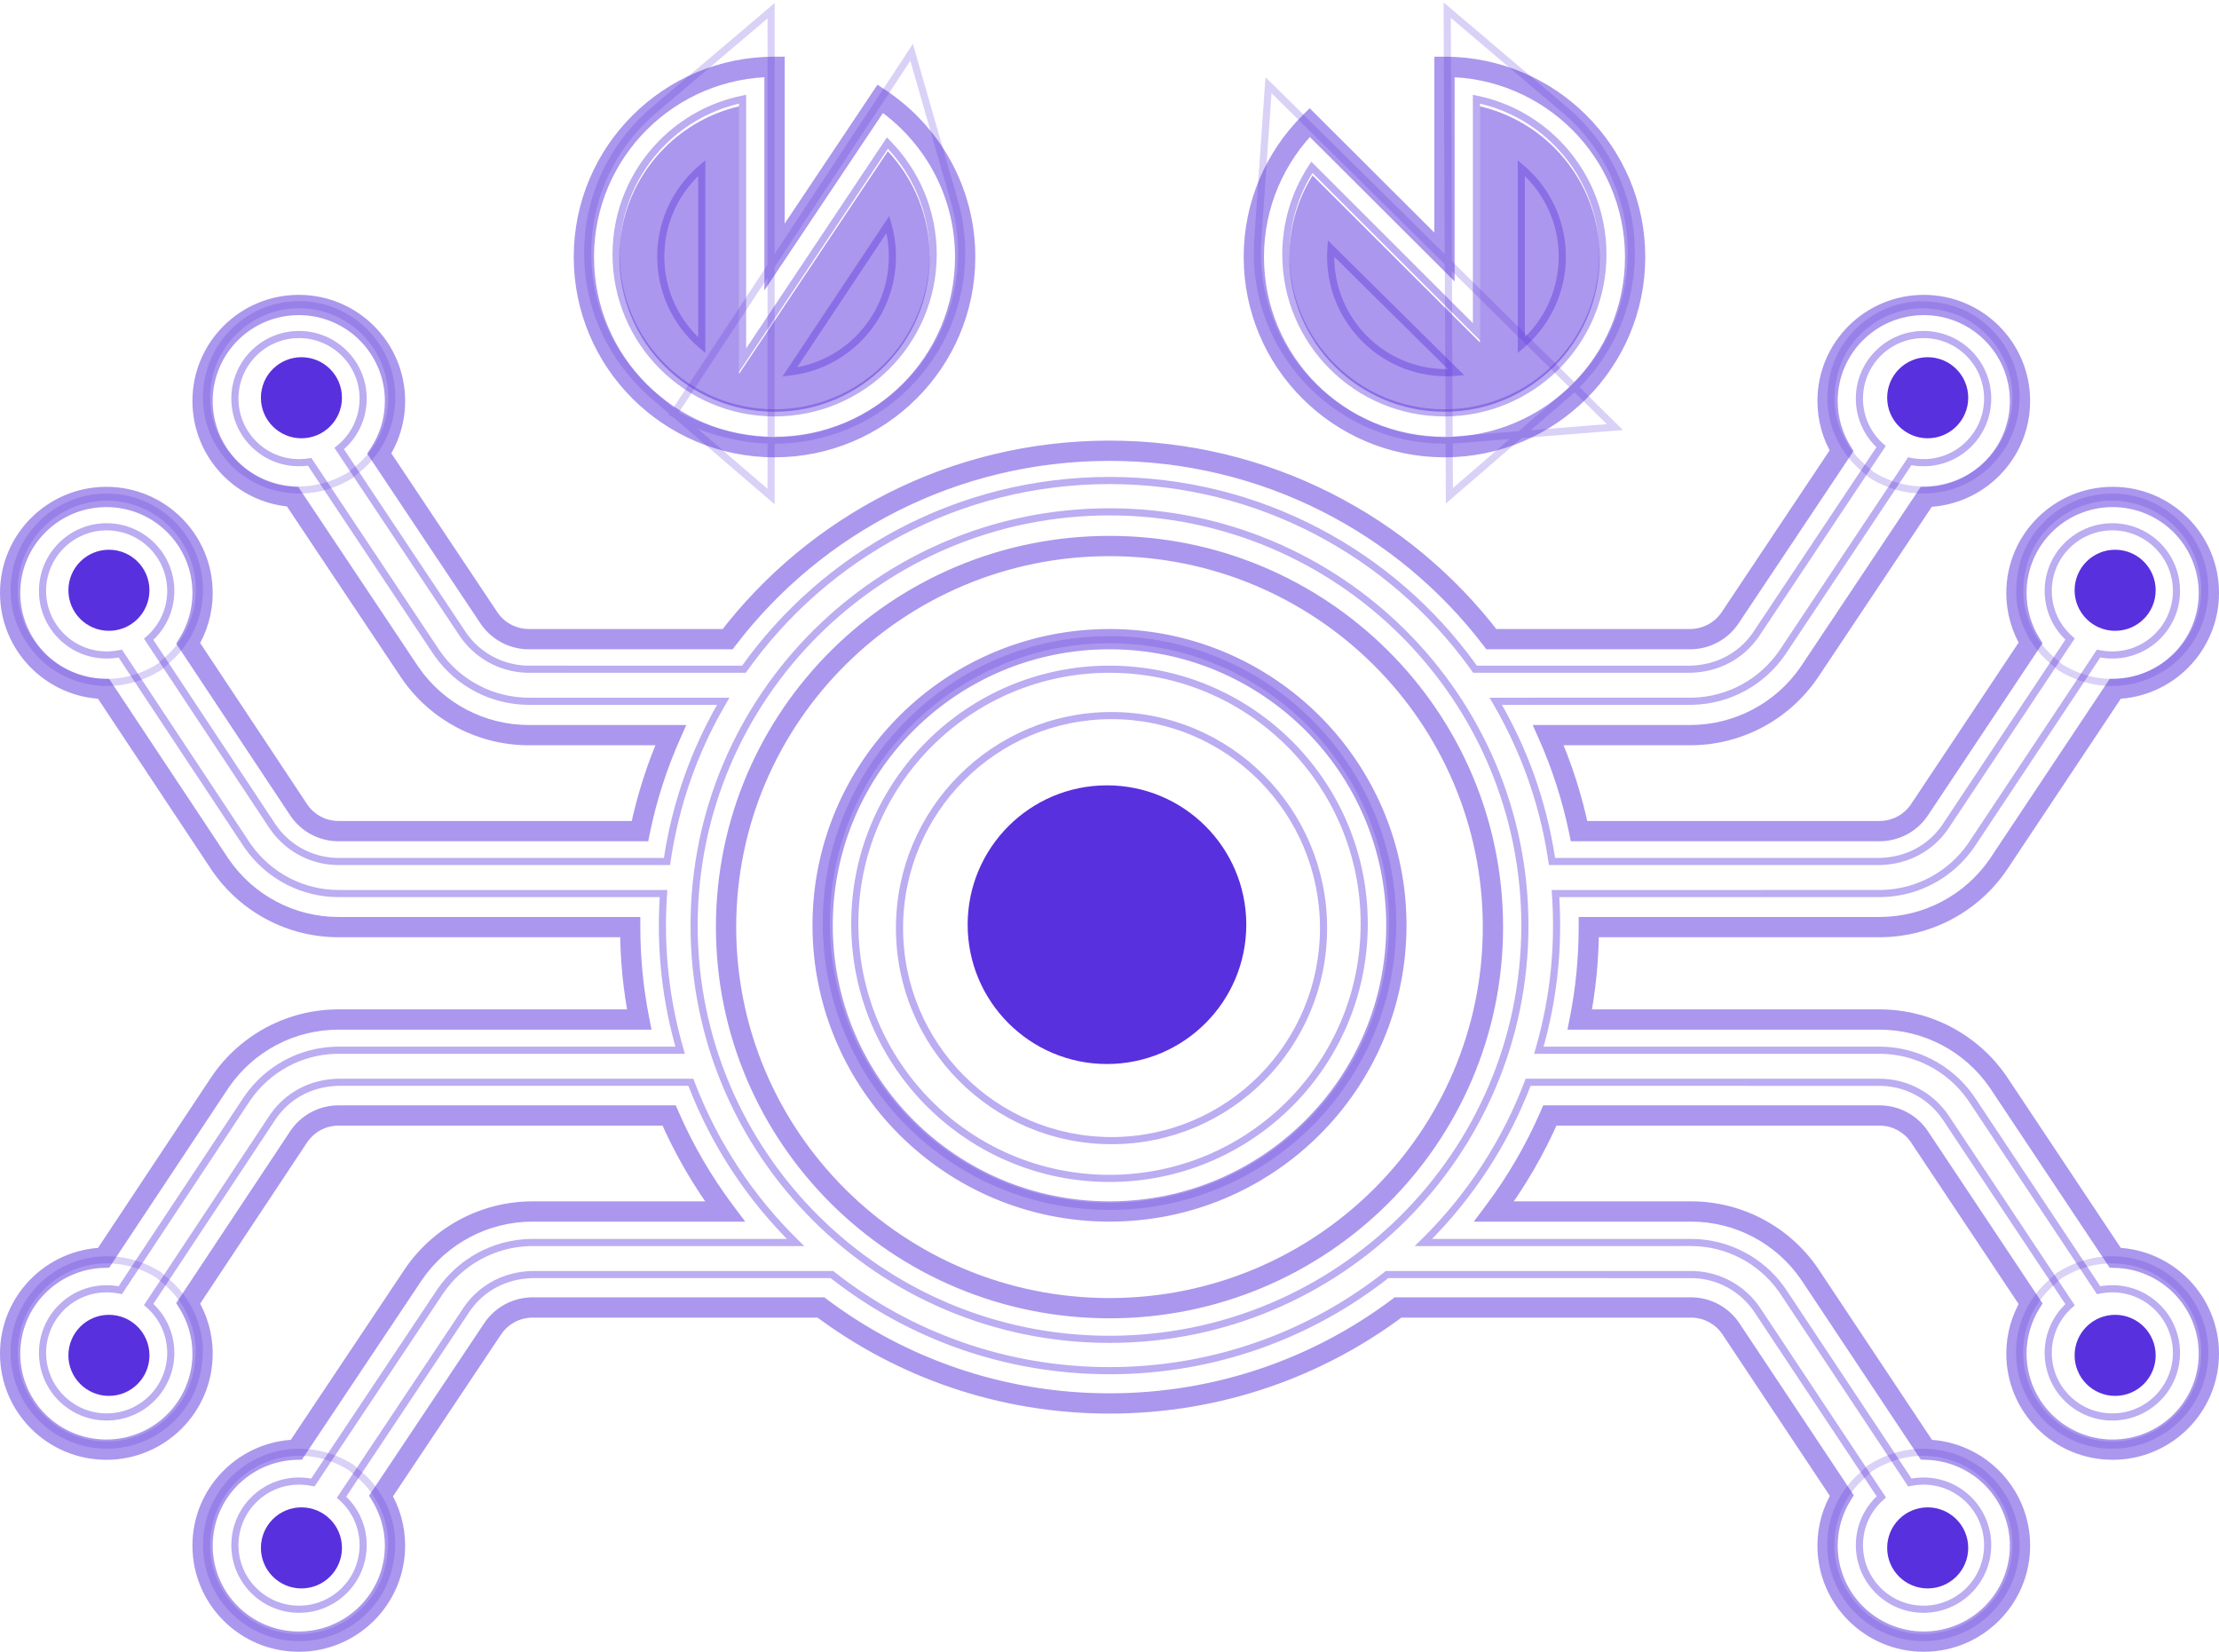 <svg width="438" height="326" viewBox="0 0 438 326" fill="none" xmlns="http://www.w3.org/2000/svg">
<path opacity="0.5" d="M258.51 24.181L259.922 22.765L258.51 21.356L257.098 22.765L258.51 24.181ZM285.12 13.187V11.187H283.12V13.187H285.12ZM285.12 50.723L283.708 52.139L287.12 55.542V50.723H285.12ZM380.207 98.076L380.157 96.076L379.119 96.102L378.543 96.966L380.207 98.076ZM357.281 132.435L358.936 133.558L358.94 133.551L358.945 133.545L357.281 132.435ZM357.027 132.809L358.673 133.945L358.678 133.939L358.682 133.932L357.027 132.809ZM305.612 145.089V143.089H302.536L303.783 145.9L305.612 145.089ZM311.686 164.031L309.727 164.434L310.056 166.031H311.686V164.031ZM371.016 164.031V166.031H371.032L371.048 166.031L371.016 164.031ZM371.322 164.026L371.354 166.026L371.37 166.025L371.386 166.025L371.322 164.026ZM378.888 159.813L380.552 160.921L378.888 159.813ZM400.799 126.903L402.464 128.011L403.173 126.946L402.504 125.856L400.799 126.903ZM417.507 135.962L417.456 133.963L416.418 133.989L415.843 134.854L417.507 135.962ZM394.631 170.322L396.287 171.443L396.291 171.437L396.296 171.43L394.631 170.322ZM394.378 170.696L396.025 171.83L396.029 171.824L396.033 171.817L394.378 170.696ZM313.608 182.977V180.977H311.608V182.977H313.608ZM311.828 201.218L309.866 200.83L309.394 203.218H311.828V201.218ZM394.378 213.499L396.033 212.378L396.029 212.371L396.025 212.364L394.378 213.499ZM394.631 213.873L396.296 212.765L396.291 212.758L396.287 212.752L394.631 213.873ZM417.507 248.233L415.843 249.341L416.418 250.205L417.456 250.232L417.507 248.233ZM400.799 257.292L402.504 258.339L403.173 257.249L402.464 256.184L400.799 257.292ZM378.888 224.382L380.552 223.274L378.888 224.382ZM371.322 220.169L371.386 218.17L371.37 218.169L371.354 218.169L371.322 220.169ZM371.016 220.164L371.048 218.164L371.032 218.164H371.016V220.164ZM305.919 220.164V218.164H304.606L304.084 219.368L305.919 220.164ZM294.904 239.105L293.304 237.905L290.904 241.105H294.904V239.105ZM357.137 251.386L358.794 250.265L358.789 250.259L358.785 250.252L357.137 251.386ZM357.39 251.76L359.056 250.653L359.051 250.646L359.047 250.64L357.39 251.76ZM380.239 286.12L378.573 287.228L379.148 288.092L380.186 288.119L380.239 286.12ZM363.534 295.154L365.237 296.203L365.909 295.113L365.2 294.047L363.534 295.154ZM341.666 262.269L343.332 261.162L341.666 262.269ZM334.109 258.056L334.174 256.057L334.158 256.057L334.142 256.056L334.109 258.056ZM333.804 258.051L333.837 256.051L333.821 256.051H333.804V258.051ZM275.958 258.051V256.051H275.292L274.758 256.451L275.958 258.051ZM162.042 258.051L163.242 256.451L162.708 256.051H162.042V258.051ZM105.132 258.051V256.051H105.116L105.1 256.051L105.132 258.051ZM104.826 258.056L104.794 256.056L104.778 256.057L104.761 256.057L104.826 258.056ZM97.237 262.269L98.901 263.38H98.901L97.237 262.269ZM75.221 295.239L73.558 294.129L72.85 295.19L73.513 296.279L75.221 295.239ZM58.504 286.119L58.553 288.119L59.591 288.093L60.168 287.23L58.504 286.119ZM81.448 251.76L79.793 250.636L79.789 250.643L79.784 250.65L81.448 251.76ZM81.702 251.386L80.056 250.249L80.052 250.256L80.047 250.262L81.702 251.386ZM143.096 239.105V241.105H147.096L144.696 237.905L143.096 239.105ZM132.081 220.164L133.916 219.368L133.394 218.164H132.081V220.164ZM66.781 220.164V218.164H66.765L66.749 218.164L66.781 220.164ZM66.477 220.169L66.445 218.169L66.429 218.169L66.412 218.17L66.477 220.169ZM58.938 224.382L60.605 225.488L58.938 224.382ZM37.155 257.219L35.489 256.113L34.779 257.182L35.456 258.273L37.155 257.219ZM20.458 248.234L20.513 250.233L21.551 250.204L22.125 249.339L20.458 248.234ZM43.252 213.873L41.594 212.754L41.59 212.761L41.586 212.768L43.252 213.873ZM43.505 213.499L41.856 212.367L41.851 212.374L41.847 212.38L43.505 213.499ZM126.172 201.218V203.218H128.606L128.134 200.83L126.172 201.218ZM124.392 182.977H126.392V180.977H124.392V182.977ZM43.505 170.696L41.847 171.815L41.851 171.821L41.856 171.828L43.505 170.696ZM43.252 170.322L41.586 171.427L41.59 171.434L41.594 171.441L43.252 170.322ZM20.458 135.961L22.125 134.856L21.551 133.991L20.513 133.962L20.458 135.961ZM37.155 126.976L35.456 125.922L34.779 127.013L35.489 128.082L37.155 126.976ZM58.938 159.813L57.272 160.918H57.272L58.938 159.813ZM66.477 164.026L66.412 166.025L66.428 166.025L66.445 166.026L66.477 164.026ZM66.781 164.031L66.749 166.031L66.765 166.031H66.781V164.031ZM126.314 164.031V166.031H127.944L128.273 164.434L126.314 164.031ZM132.388 145.089L134.217 145.9L135.464 143.089H132.388V145.089ZM80.973 132.809L79.318 133.932L79.322 133.939L79.327 133.945L80.973 132.809ZM80.719 132.435L79.055 133.545L79.06 133.551L79.064 133.558L80.719 132.435ZM57.772 98.044L59.436 96.934L58.886 96.11L57.897 96.048L57.772 98.044ZM74.869 89.512L73.198 88.414L72.47 89.521L73.205 90.623L74.869 89.512ZM96.496 121.926L94.832 123.036V123.036L96.496 121.926ZM104.078 126.139L104.014 128.138L104.03 128.138L104.046 128.139L104.078 126.139ZM104.385 126.144L104.352 128.144L104.368 128.144H104.385V126.144ZM143.629 126.144V128.144H144.617L145.217 127.359L143.629 126.144ZM294.371 126.144L292.783 127.359L293.383 128.144H294.371V126.144ZM333.616 126.144V128.144H333.632L333.648 128.144L333.616 126.144ZM333.922 126.139L333.954 128.139L333.97 128.138L333.986 128.138L333.922 126.139ZM341.504 121.926L339.84 120.816V120.816L341.504 121.926ZM363.492 88.972L365.156 90.082L365.864 89.02L365.199 87.93L363.492 88.972ZM152.88 50.723H150.88V57.314L154.543 51.834L152.88 50.723ZM173.757 19.488L174.866 17.823L173.204 16.716L172.094 18.376L173.757 19.488ZM152.88 13.187H154.88V11.187H152.88V13.187ZM249.488 50.723C249.488 40.911 253.473 32.03 259.922 25.597L257.098 22.765C249.927 29.917 245.488 39.804 245.488 50.723H249.488ZM285.12 86.259C265.436 86.259 249.488 70.344 249.488 50.723H245.488C245.488 72.563 263.237 90.259 285.12 90.259V86.259ZM320.752 50.723C320.752 70.344 304.804 86.259 285.12 86.259V90.259C307.003 90.259 324.752 72.563 324.752 50.723H320.752ZM285.12 15.187C304.804 15.187 320.752 31.101 320.752 50.723H324.752C324.752 28.883 307.003 11.187 285.12 11.187V15.187ZM287.12 50.723V13.187H283.12V50.723H287.12ZM257.098 25.597L283.708 52.139L286.532 49.307L259.922 22.765L257.098 25.597ZM380.256 100.075C391.601 99.795 400.72 90.533 400.72 79.138H396.72C396.72 88.348 389.347 95.849 380.157 96.076L380.256 100.075ZM358.945 133.545L381.87 99.186L378.543 96.966L355.617 131.325L358.945 133.545ZM358.682 133.932L358.936 133.558L355.626 131.311L355.372 131.686L358.682 133.932ZM333.616 147.089C343.632 147.089 352.996 142.167 358.673 133.945L355.381 131.673C350.451 138.813 342.317 143.089 333.616 143.089V147.089ZM305.612 147.089H333.616V143.089H305.612V147.089ZM313.645 163.628C312.259 156.894 310.163 150.418 307.44 144.278L303.783 145.9C306.392 151.781 308.399 157.985 309.727 164.434L313.645 163.628ZM371.016 162.031H311.686V166.031H371.016V162.031ZM371.289 162.026L370.984 162.031L371.048 166.031L371.354 166.026L371.289 162.026ZM377.223 158.704C375.883 160.716 373.659 161.949 371.257 162.027L371.386 166.025C375.079 165.906 378.496 164.01 380.552 160.921L377.223 158.704ZM399.134 125.794L377.223 158.704L380.552 160.921L402.464 128.011L399.134 125.794ZM396.016 117.025C396.016 121.024 397.142 124.767 399.095 127.949L402.504 125.856C400.926 123.286 400.016 120.264 400.016 117.025H396.016ZM417.008 96.082C405.419 96.082 396.016 105.453 396.016 117.025H400.016C400.016 107.672 407.619 100.082 417.008 100.082V96.082ZM438 117.025C438 105.453 428.597 96.082 417.008 96.082V100.082C426.397 100.082 434 107.672 434 117.025H438ZM417.559 137.961C428.894 137.67 438 128.413 438 117.025H434C434 126.229 426.637 133.726 417.456 133.963L417.559 137.961ZM396.296 171.43L419.172 137.071L415.843 134.854L392.966 169.213L396.296 171.43ZM396.033 171.817L396.287 171.443L392.975 169.2L392.722 169.574L396.033 171.817ZM371.016 184.977C381.014 184.977 390.36 180.053 396.025 171.83L392.731 169.561C387.811 176.702 379.696 180.977 371.016 180.977V184.977ZM313.608 184.977H371.016V180.977H313.608V184.977ZM313.79 201.607C314.983 195.578 315.608 189.349 315.608 182.977H311.608C311.608 189.087 311.009 195.056 309.866 200.83L313.79 201.607ZM371.016 199.218H311.828V203.218H371.016V199.218ZM396.025 212.364C390.36 204.142 381.014 199.218 371.016 199.218V203.218C379.696 203.218 387.811 207.493 392.731 214.634L396.025 212.364ZM396.287 212.752L396.033 212.378L392.722 214.621L392.975 214.995L396.287 212.752ZM419.172 247.124L396.296 212.765L392.966 214.982L415.843 249.341L419.172 247.124ZM438 267.17C438 255.782 428.894 246.525 417.559 246.233L417.456 250.232C426.637 250.469 434 257.966 434 267.17H438ZM417.008 288.113C428.597 288.113 438 278.741 438 267.17H434C434 276.523 426.397 284.113 417.008 284.113V288.113ZM396.016 267.17C396.016 278.741 405.419 288.113 417.008 288.113V284.113C407.619 284.113 400.016 276.523 400.016 267.17H396.016ZM399.095 256.246C397.142 259.428 396.016 263.171 396.016 267.17H400.016C400.016 263.931 400.926 260.909 402.504 258.339L399.095 256.246ZM377.223 225.491L399.134 258.401L402.464 256.184L380.552 223.274L377.223 225.491ZM371.257 222.168C373.659 222.245 375.883 223.479 377.223 225.491L380.552 223.274C378.496 220.185 375.079 218.289 371.386 218.17L371.257 222.168ZM370.984 222.164L371.289 222.169L371.354 218.169L371.048 218.164L370.984 222.164ZM305.919 222.164H371.016V218.164H305.919V222.164ZM296.504 240.305C300.97 234.352 304.757 227.866 307.753 220.96L304.084 219.368C301.214 225.984 297.584 232.199 293.304 237.905L296.504 240.305ZM333.804 237.105H294.904V241.105H333.804V237.105ZM358.785 250.252C353.127 242.03 343.792 237.105 333.804 237.105V241.105C342.471 241.105 350.576 245.379 355.489 252.52L358.785 250.252ZM359.047 250.64L358.794 250.265L355.481 252.507L355.734 252.881L359.047 250.64ZM381.904 285.013L359.056 250.653L355.725 252.868L378.573 287.228L381.904 285.013ZM400.72 305.057C400.72 293.674 391.62 284.419 380.291 284.121L380.186 288.119C389.363 288.361 396.72 295.857 396.72 305.057H400.72ZM379.728 326C391.316 326 400.72 316.629 400.72 305.057H396.72C396.72 314.41 389.117 322 379.728 322V326ZM358.736 305.057C358.736 316.629 368.139 326 379.728 326V322C370.339 322 362.736 314.41 362.736 305.057H358.736ZM361.831 294.105C359.868 297.293 358.736 301.046 358.736 305.057H362.736C362.736 301.808 363.651 298.779 365.237 296.203L361.831 294.105ZM340.001 263.377L361.869 296.262L365.2 294.047L343.332 261.162L340.001 263.377ZM334.045 260.055C336.442 260.132 338.663 261.365 340.001 263.377L343.332 261.162C341.278 258.073 337.864 256.176 334.174 256.057L334.045 260.055ZM333.772 260.051L334.077 260.056L334.142 256.056L333.837 256.051L333.772 260.051ZM275.958 260.051H333.804V256.051H275.958V260.051ZM219 278.992C240.832 278.992 260.979 271.793 277.159 259.651L274.758 256.451C259.248 268.09 239.939 274.992 219 274.992V278.992ZM160.841 259.651C177.021 271.793 197.168 278.992 219 278.992V274.992C198.061 274.992 178.752 268.09 163.242 256.451L160.841 259.651ZM105.132 260.051H162.042V256.051H105.132V260.051ZM104.858 260.056L105.164 260.051L105.1 256.051L104.794 256.056L104.858 260.056ZM98.901 263.38C100.244 261.368 102.477 260.133 104.89 260.055L104.761 256.057C101.062 256.176 97.637 258.07 95.574 261.159L98.901 263.38ZM76.885 296.35L98.901 263.38L95.574 261.159L73.558 294.129L76.885 296.35ZM79.968 305.057C79.968 301.085 78.858 297.367 76.93 294.199L73.513 296.279C75.07 298.838 75.968 301.84 75.968 305.057H79.968ZM58.976 326C70.564 326 79.968 316.629 79.968 305.057H75.968C75.968 314.41 68.365 322 58.976 322V326ZM37.984 305.057C37.984 316.629 47.387 326 58.976 326V322C49.587 322 41.984 314.41 41.984 305.057H37.984ZM58.456 284.12C47.107 284.395 37.984 293.659 37.984 305.057H41.984C41.984 295.845 49.36 288.342 58.553 288.119L58.456 284.12ZM79.784 250.65L56.841 285.008L60.168 287.23L83.111 252.871L79.784 250.65ZM80.047 250.262L79.793 250.636L83.102 252.884L83.356 252.51L80.047 250.262ZM105.132 237.105C95.109 237.105 85.737 242.027 80.056 250.249L83.347 252.523C88.281 245.382 96.422 241.105 105.132 241.105V237.105ZM143.096 237.105H105.132V241.105H143.096V237.105ZM130.247 220.96C133.243 227.866 137.03 234.352 141.496 240.305L144.696 237.905C140.416 232.199 136.786 225.984 133.916 219.368L130.247 220.96ZM66.781 222.164H132.081V218.164H66.781V222.164ZM66.509 222.169L66.814 222.164L66.749 218.164L66.445 218.169L66.509 222.169ZM60.605 225.488C61.94 223.476 64.154 222.245 66.542 222.168L66.412 218.17C62.728 218.289 59.321 220.188 57.272 223.277L60.605 225.488ZM38.822 258.324L60.605 225.488L57.272 223.277L35.489 256.113L38.822 258.324ZM41.984 267.17C41.984 263.136 40.839 259.364 38.855 256.165L35.456 258.273C37.059 260.857 37.984 263.903 37.984 267.17H41.984ZM20.992 288.113C32.581 288.113 41.984 278.741 41.984 267.17H37.984C37.984 276.523 30.381 284.113 20.992 284.113V288.113ZM0 267.17C0 278.741 9.403 288.113 20.992 288.113V284.113C11.603 284.113 4 276.523 4 267.17H0ZM20.403 246.234C9.086 246.546 0 255.795 0 267.17H4C4 257.977 11.346 250.485 20.513 250.233L20.403 246.234ZM41.586 212.768L18.791 247.128L22.125 249.339L44.919 214.979L41.586 212.768ZM41.847 212.38L41.594 212.754L44.91 214.992L45.163 214.618L41.847 212.38ZM66.781 199.218C56.814 199.218 47.5 204.145 41.856 212.367L45.154 214.631C50.055 207.49 58.139 203.218 66.781 203.218V199.218ZM126.172 199.218H66.781V203.218H126.172V199.218ZM122.392 182.977C122.392 189.349 123.017 195.578 124.21 201.607L128.134 200.83C126.991 195.056 126.392 189.087 126.392 182.977H122.392ZM66.781 184.977H124.392V180.977H66.781V184.977ZM41.856 171.828C47.5 180.05 56.814 184.977 66.781 184.977V180.977C58.139 180.977 50.055 176.705 45.154 169.564L41.856 171.828ZM41.594 171.441L41.847 171.815L45.163 169.577L44.91 169.203L41.594 171.441ZM18.791 137.067L41.586 171.427L44.919 169.216L22.125 134.856L18.791 137.067ZM0 117.025C0 128.4 9.086 137.649 20.403 137.96L20.513 133.962C11.346 133.71 4 126.218 4 117.025H0ZM20.992 96.082C9.403 96.082 0 105.453 0 117.025H4C4 107.672 11.603 100.082 20.992 100.082V96.082ZM41.984 117.025C41.984 105.453 32.581 96.082 20.992 96.082V100.082C30.381 100.082 37.984 107.672 37.984 117.025H41.984ZM38.855 128.03C40.839 124.831 41.984 121.059 41.984 117.025H37.984C37.984 120.292 37.059 123.338 35.456 125.922L38.855 128.03ZM60.605 158.707L38.822 125.871L35.489 128.082L57.272 160.918L60.605 158.707ZM66.542 162.027C64.154 161.95 61.94 160.719 60.605 158.707L57.272 160.918C59.321 164.007 62.728 165.906 66.412 166.025L66.542 162.027ZM66.814 162.031L66.509 162.026L66.445 166.026L66.749 166.031L66.814 162.031ZM126.314 162.031H66.781V166.031H126.314V162.031ZM130.56 144.279C127.837 150.418 125.741 156.894 124.355 163.628L128.273 164.434C129.601 157.985 131.608 151.781 134.217 145.9L130.56 144.279ZM104.385 147.089H132.388V143.089H104.385V147.089ZM79.327 133.945C85.004 142.167 94.368 147.089 104.385 147.089V143.089C95.683 143.089 87.549 138.813 82.619 131.673L79.327 133.945ZM79.064 133.558L79.318 133.932L82.628 131.686L82.374 131.312L79.064 133.558ZM56.109 99.154L79.055 133.545L82.383 131.325L59.436 96.934L56.109 99.154ZM37.984 79.138C37.984 90.264 46.676 99.356 57.648 100.04L57.897 96.048C49.012 95.494 41.984 88.13 41.984 79.138H37.984ZM58.976 58.194C47.387 58.194 37.984 67.566 37.984 79.138H41.984C41.984 69.785 49.587 62.194 58.976 62.194V58.194ZM79.968 79.138C79.968 67.566 70.564 58.194 58.976 58.194V62.194C68.365 62.194 75.968 69.785 75.968 79.138H79.968ZM76.54 90.611C78.707 87.315 79.968 83.371 79.968 79.138H75.968C75.968 82.565 74.949 85.75 73.198 88.414L76.54 90.611ZM98.16 120.816L76.533 88.402L73.205 90.623L94.832 123.036L98.16 120.816ZM104.143 124.14C101.733 124.062 99.502 122.827 98.16 120.816L94.832 123.036C96.893 126.124 100.317 128.019 104.014 128.138L104.143 124.14ZM104.417 124.144L104.111 124.139L104.046 128.139L104.352 128.144L104.417 124.144ZM143.629 124.144H104.385V128.144H143.629V124.144ZM219 86.961C187.593 86.961 159.683 101.858 142.04 124.929L145.217 127.359C162.132 105.24 188.886 90.961 219 90.961V86.961ZM295.96 124.929C278.317 101.858 250.407 86.961 219 86.961V90.961C249.114 90.961 275.868 105.24 292.783 127.359L295.96 124.929ZM333.616 124.144H294.371V128.144H333.616V124.144ZM333.889 124.139L333.583 124.144L333.648 128.144L333.954 128.139L333.889 124.139ZM339.84 120.816C338.498 122.827 336.267 124.062 333.857 124.14L333.986 128.138C337.683 128.019 341.107 126.124 343.168 123.036L339.84 120.816ZM361.828 87.862L339.84 120.816L343.168 123.036L365.156 90.082L361.828 87.862ZM358.736 79.138C358.736 83.117 359.85 86.842 361.785 90.013L365.199 87.93C363.636 85.368 362.736 82.361 362.736 79.138H358.736ZM379.728 58.194C368.139 58.194 358.736 67.566 358.736 79.138H362.736C362.736 69.785 370.339 62.194 379.728 62.194V58.194ZM400.72 79.138C400.72 67.566 391.316 58.194 379.728 58.194V62.194C389.117 62.194 396.72 69.785 396.72 79.138H400.72ZM219 105.764C176.107 105.764 141.314 140.321 141.314 182.977H145.314C145.314 142.554 178.292 109.764 219 109.764V105.764ZM296.686 182.977C296.686 140.321 261.893 105.764 219 105.764V109.764C259.708 109.764 292.686 142.554 292.686 182.977H296.686ZM219 260.189C261.893 260.189 296.686 225.632 296.686 182.977H292.686C292.686 223.399 259.708 256.189 219 256.189V260.189ZM141.314 182.977C141.314 225.632 176.107 260.189 219 260.189V256.189C178.292 256.189 145.314 223.399 145.314 182.977H141.314ZM273.624 182.626C273.624 212.709 249.173 237.105 219 237.105V241.105C251.372 241.105 277.624 214.928 277.624 182.626H273.624ZM219 128.146C249.173 128.146 273.624 152.542 273.624 182.626H277.624C277.624 150.323 251.372 124.146 219 124.146V128.146ZM164.376 182.626C164.376 152.542 188.827 128.146 219 128.146V124.146C186.628 124.146 160.376 150.323 160.376 182.626H164.376ZM219 237.105C188.827 237.105 164.376 212.709 164.376 182.626H160.376C160.376 214.928 186.628 241.105 219 241.105V237.105ZM154.543 51.834L175.42 20.599L172.094 18.376L151.217 49.611L154.543 51.834ZM150.88 13.187V50.723H154.88V13.187H150.88ZM117.248 50.723C117.248 31.101 133.196 15.187 152.88 15.187V11.187C130.997 11.187 113.248 28.883 113.248 50.723H117.248ZM152.88 86.259C133.196 86.259 117.248 70.344 117.248 50.723H113.248C113.248 72.563 130.997 90.259 152.88 90.259V86.259ZM188.512 50.723C188.512 70.344 172.564 86.259 152.88 86.259V90.259C174.763 90.259 192.512 72.563 192.512 50.723H188.512ZM172.648 21.152C182.218 27.529 188.512 38.394 188.512 50.723H192.512C192.512 36.997 185.5 24.909 174.866 17.823L172.648 21.152Z" fill="#5930DD"/>
<path opacity="0.4" d="M307.227 28.098L306.729 28.596V28.596L307.227 28.098ZM291.429 19.578L291.57 18.889L290.725 18.715V19.578H291.429ZM262.973 72.324L262.475 72.822L262.973 72.324ZM258.78 33.289L258.191 32.903L258.189 32.907L258.78 33.289ZM258.953 33.025L259.451 32.527L258.839 31.915L258.364 32.639L258.953 33.025ZM291.429 65.48L290.931 65.978L292.133 67.179V65.48H291.429ZM388.743 87.502L388.239 87.01L388.743 87.502ZM377.236 91.092L377.1 91.783L377.107 91.784L377.236 91.092ZM376.954 91.036L377.091 90.346L376.629 90.254L376.368 90.646L376.954 91.036ZM351.985 128.53L352.568 128.925L352.571 128.921L351.985 128.53ZM351.76 128.862L352.339 129.262L352.343 129.257L351.76 128.862ZM334.233 138.396L334.248 139.1L334.253 139.1L334.233 138.396ZM333.887 138.404L333.887 139.108H333.895L333.902 139.108L333.887 138.404ZM295.24 138.406L295.24 137.702L294.01 137.702L294.633 138.762L295.24 138.406ZM306.237 169.315L306.933 169.211L306.932 169.208L306.237 169.315ZM306.343 170.026L305.646 170.13L305.736 170.73L306.342 170.73L306.343 170.026ZM371.057 170.028L371.057 170.732H371.066L371.075 170.732L371.057 170.028ZM383.761 163.483L384.332 163.895L384.336 163.89L383.761 163.483ZM383.926 163.25L384.501 163.657L384.507 163.648L384.512 163.639L383.926 163.25ZM408.601 126.124L409.187 126.514L409.529 126L409.064 125.594L408.601 126.124ZM426.017 125.446L425.513 124.954L426.017 125.446ZM414.519 129.043L414.383 129.734L414.39 129.735L414.519 129.043ZM414.237 128.988L414.373 128.297L413.911 128.206L413.651 128.598L414.237 128.988ZM389.32 166.484L389.903 166.879L389.906 166.874L389.32 166.484ZM389.095 166.816L389.675 167.216L389.679 167.21L389.095 166.816ZM371.62 176.345L371.635 177.049L371.641 177.049L371.62 176.345ZM371.276 176.353L371.276 177.057H371.283L371.291 177.056L371.276 176.353ZM307.028 176.355L307.028 175.651L306.273 175.651L306.326 176.404L307.028 176.355ZM303.937 206.613L304.613 206.808L304.614 206.805L303.937 206.613ZM303.746 207.276L303.069 207.081L302.81 207.98L303.746 207.98V207.276ZM370.97 207.276V206.572V207.276ZM388.901 216.536L389.477 216.133L389.474 216.128L388.901 216.536ZM389.095 216.814L389.679 216.42L389.672 216.41L389.095 216.814ZM389.32 217.146L389.906 216.757L389.903 216.752L389.32 217.146ZM414.237 254.643L413.651 255.032L413.914 255.429L414.38 255.332L414.237 254.643ZM426.017 258.185L425.513 258.676L426.017 258.185ZM408.393 257.692L407.924 257.167L407.919 257.172L408.393 257.692ZM408.601 257.507L409.07 258.032L409.525 257.625L409.187 257.117L408.601 257.507ZM384.112 220.654L384.698 220.264L384.112 220.654ZM371.655 213.618L371.686 212.914L371.679 212.914L371.655 213.618ZM371.365 213.608L371.389 212.904L371.377 212.904H371.365L371.365 213.608ZM301.628 213.604L301.628 212.9L301.142 212.9L300.97 213.356L301.628 213.604ZM281.446 244.751L281.941 245.252L281.943 245.25L281.446 244.751ZM280.965 245.227L280.47 244.727L279.252 245.931L280.965 245.931L280.965 245.227ZM333.77 245.224V244.52H333.77L333.77 245.224ZM351.67 254.482L352.247 254.079L352.244 254.074L351.67 254.482ZM351.864 254.76L352.448 254.366L352.441 254.356L351.864 254.76ZM352.088 255.092L352.675 254.703L352.672 254.698L352.088 255.092ZM376.976 292.59L376.39 292.979L376.653 293.376L377.119 293.279L376.976 292.59ZM388.75 296.136L388.246 296.628L388.75 296.136ZM388.629 313.903L388.132 313.405L388.629 313.903ZM370.729 313.903L371.227 313.405L370.729 313.903ZM371.142 295.624L370.674 295.098L370.668 295.104L371.142 295.624ZM371.35 295.439L371.818 295.965L372.274 295.559L371.936 295.05L371.35 295.439ZM346.903 258.605L346.317 258.995L346.903 258.605ZM334.454 251.566L334.485 250.863L334.478 250.863L334.454 251.566ZM334.164 251.556L334.188 250.853L334.176 250.852H334.164L334.164 251.556ZM273.785 251.552L273.785 250.848L273.541 250.848L273.349 250.999L273.785 251.552ZM164.668 251.907L164.233 252.461L164.235 252.462L164.668 251.907ZM164.215 251.552L164.649 250.998L164.458 250.848H164.215L164.215 251.552ZM105.079 251.551L105.079 250.847H105.071L105.062 250.848L105.079 251.551ZM92.358 258.09L91.787 257.677L91.784 257.682L92.358 258.09ZM92.192 258.322L91.619 257.915L91.612 257.923L91.607 257.932L92.192 258.322ZM67.415 295.494L66.829 295.103L66.488 295.615L66.95 296.022L67.415 295.494ZM67.974 313.903L67.476 313.405H67.476L67.974 313.903ZM50.074 313.903L50.571 313.405H50.571L50.074 313.903ZM49.962 296.127L50.466 296.618H50.466L49.962 296.127ZM61.472 292.539L61.609 291.849L61.602 291.847L61.472 292.539ZM61.754 292.595L61.617 293.286L62.079 293.377L62.34 292.986L61.754 292.595ZM86.743 255.102L86.16 254.707L86.157 254.712L86.743 255.102ZM86.968 254.77L86.388 254.37L86.385 254.375L86.968 254.77ZM104.514 245.234L104.499 244.53L104.493 244.53L104.514 245.234ZM104.86 245.227L104.86 244.523H104.852L104.845 244.523L104.86 245.227ZM157.035 245.227V245.931L158.757 245.931L157.528 244.725L157.035 245.227ZM136.617 214.247L135.96 214.499L135.961 214.501L136.617 214.247ZM136.372 213.605L137.029 213.353L136.856 212.901L136.372 212.901L136.372 213.605ZM66.74 213.603L66.74 212.899H66.731L66.722 212.899L66.74 213.603ZM54.058 220.156L53.486 219.745L53.483 219.75L54.058 220.156ZM53.893 220.39L53.318 219.984L53.312 219.992L53.306 220.001L53.893 220.39ZM29.345 257.46L28.759 257.071L28.416 257.587L28.885 257.992L29.345 257.46ZM11.975 258.193L12.48 258.684H12.48L11.975 258.193ZM23.458 254.583L23.593 253.892L23.585 253.891L23.458 254.583ZM23.739 254.638L23.605 255.329L24.067 255.419L24.326 255.027L23.739 254.638ZM48.569 217.137L47.985 216.744L47.982 216.749L48.569 217.137ZM48.793 216.805L48.212 216.407L48.209 216.412L48.793 216.805ZM66.181 207.285L66.165 206.582L66.16 206.582L66.181 207.285ZM66.523 207.278L66.523 206.574H66.516L66.508 206.574L66.523 207.278ZM134.254 207.276L134.254 207.98L135.193 207.98L134.93 207.079L134.254 207.276ZM130.923 177.09L130.221 177.043L130.221 177.046L130.923 177.09ZM130.972 176.355L131.674 176.401L131.724 175.651H130.972V176.355ZM48.986 167.102L48.409 167.505L48.412 167.51L48.986 167.102ZM48.793 166.825L48.209 167.218L48.215 167.228L48.793 166.825ZM48.569 166.493L47.982 166.882L47.985 166.886L48.569 166.493ZM23.739 128.993L24.326 128.604L24.064 128.207L23.597 128.303L23.739 128.993ZM11.975 125.437L11.47 125.928H11.47L11.975 125.437ZM29.549 125.991L30.015 126.519L30.021 126.514L29.549 125.991ZM29.345 126.171L28.879 125.644L28.42 126.049L28.758 126.56L29.345 126.171ZM53.709 162.968L54.296 162.579L53.709 162.968ZM66.144 170.013L66.113 170.716L66.12 170.717L66.144 170.013ZM66.433 170.023L66.409 170.726L66.421 170.727H66.433L66.433 170.023ZM131.657 170.027L131.657 170.731L132.267 170.731L132.354 170.128L131.657 170.027ZM142.412 139.004L141.804 138.649L141.802 138.652L142.412 139.004ZM142.76 138.406L143.369 138.76L143.985 137.702L142.76 137.702V138.406ZM104.419 138.406V139.11H104.419L104.419 138.406ZM86.435 129.14L85.859 129.545L85.862 129.549L86.435 129.14ZM86.24 128.862L85.657 129.257L85.664 129.267L86.24 128.862ZM86.015 128.53L85.429 128.921L85.432 128.925L86.015 128.53ZM61.123 91.151L61.709 90.761L61.458 90.384L61.01 90.456L61.123 91.151ZM49.792 87.326L50.305 86.844L49.792 87.326ZM67.157 88.36L67.603 88.905L67.609 88.9L67.157 88.36ZM66.953 88.527L66.507 87.983L66.013 88.387L66.367 88.918L66.953 88.527ZM91.264 125.034L91.85 124.643H91.85L91.264 125.034ZM103.733 132.064L103.703 132.768L103.709 132.768L103.733 132.064ZM104.023 132.074L103.999 132.778L104.011 132.778H104.023L104.023 132.074ZM146.852 132.079L146.852 132.783L147.216 132.783L147.426 132.486L146.852 132.079ZM290.665 131.405L291.238 130.995L291.236 130.992L290.665 131.405ZM291.148 132.078L290.575 132.488L290.786 132.782L291.148 132.782L291.148 132.078ZM333.668 132.079L333.668 132.783H333.677L333.685 132.783L333.668 132.079ZM346.385 125.539L346.955 125.952L346.959 125.947L346.385 125.539ZM346.55 125.306L347.124 125.714L347.13 125.705L347.136 125.696L346.55 125.306ZM371.3 88.147L371.885 88.537L372.227 88.025L371.765 87.619L371.3 88.147ZM161.031 124.929L161.528 125.428L161.031 124.929ZM161.031 240.43L160.534 240.929L161.031 240.43ZM276.969 240.43L277.466 240.929H277.466L276.969 240.43ZM300.992 182.679H300.288H300.992ZM276.969 124.929L277.466 124.43H277.466L276.969 124.929ZM183.448 146.798L183.946 147.296L183.448 146.798ZM183.448 217.858L183.946 217.36L183.448 217.858ZM254.552 217.858L254.054 217.36L254.552 217.858ZM146.571 19.578H147.275V18.715L146.43 18.889L146.571 19.578ZM146.571 71.1H145.867V73.424L147.157 71.49L146.571 71.1ZM130.773 28.098L130.275 27.6L130.773 28.098ZM130.773 72.324L130.275 72.822L130.773 72.324ZM175.027 72.324L175.524 72.822L175.027 72.324ZM175.165 28.237L175.666 27.742L175.059 27.128L174.579 27.846L175.165 28.237ZM307.724 27.6C303.388 23.266 297.811 20.169 291.57 18.889L291.287 20.268C297.251 21.492 302.582 24.451 306.729 28.596L307.724 27.6ZM317.096 50.211C317.096 41.381 313.514 33.386 307.724 27.6L306.729 28.596C312.265 34.128 315.688 41.769 315.688 50.211H317.096ZM307.724 72.822C313.514 67.036 317.096 59.041 317.096 50.211H315.688C315.688 58.652 312.265 66.293 306.729 71.826L307.724 72.822ZM285.1 82.187C293.935 82.187 301.935 78.607 307.724 72.822L306.729 71.826C301.193 77.358 293.547 80.779 285.1 80.779V82.187ZM262.475 72.822C268.265 78.607 276.265 82.187 285.1 82.187V80.779C276.653 80.779 269.007 77.358 263.471 71.826L262.475 72.822ZM253.104 50.211C253.104 59.041 256.686 67.036 262.475 72.822L263.471 71.826C257.935 66.293 254.512 58.652 254.512 50.211H253.104ZM258.189 32.907C254.971 37.895 253.104 43.836 253.104 50.211H254.512C254.512 44.115 256.296 38.438 259.372 33.67L258.189 32.907ZM258.364 32.639L258.191 32.903L259.369 33.675L259.542 33.411L258.364 32.639ZM291.926 64.982L259.451 32.527L258.456 33.523L290.931 65.978L291.926 64.982ZM290.725 19.578V65.48H292.133V19.578H290.725ZM389.127 69.23C386.71 66.814 383.369 65.319 379.679 65.319V66.727C382.98 66.727 385.968 68.063 388.132 70.225L389.127 69.23ZM393.041 78.672C393.041 74.985 391.544 71.645 389.127 69.23L388.132 70.225C390.296 72.388 391.633 75.373 391.633 78.672H393.041ZM389.247 87.994C391.594 85.588 393.041 82.298 393.041 78.672H391.633C391.633 81.916 390.34 84.857 388.239 87.01L389.247 87.994ZM377.107 91.784C381.855 92.673 386.274 91.04 389.247 87.994L388.239 87.01C385.58 89.736 381.63 91.199 377.366 90.4L377.107 91.784ZM376.818 91.727L377.1 91.783L377.373 90.402L377.091 90.346L376.818 91.727ZM352.571 128.921L377.54 91.427L376.368 90.646L351.399 128.14L352.571 128.921ZM352.343 129.257L352.568 128.925L351.402 128.136L351.177 128.467L352.343 129.257ZM334.253 139.1C341.496 138.887 348.213 135.237 352.339 129.262L351.181 128.462C347.309 134.068 341.006 137.493 334.212 137.693L334.253 139.1ZM333.902 139.108L334.248 139.1L334.217 137.693L333.872 137.7L333.902 139.108ZM295.24 139.11L333.887 139.108L333.887 137.7L295.24 137.702L295.24 139.11ZM306.932 169.208C305.213 157.99 301.379 147.465 295.847 138.049L294.633 138.762C300.076 148.028 303.849 158.384 305.541 169.422L306.932 169.208ZM307.039 169.922L306.933 169.211L305.54 169.419L305.646 170.13L307.039 169.922ZM371.057 169.324L306.343 169.322L306.342 170.73L371.057 170.732L371.057 169.324ZM383.19 163.071C380.481 166.825 376.206 169.195 371.04 169.324L371.075 170.732C376.676 170.592 381.363 168.009 384.332 163.895L383.19 163.071ZM383.352 162.843L383.187 163.076L384.336 163.89L384.501 163.657L383.352 162.843ZM408.015 125.734L383.34 162.86L384.512 163.639L409.187 126.514L408.015 125.734ZM403.587 116.621C403.587 120.619 405.341 124.21 408.138 126.654L409.064 125.594C406.563 123.408 404.995 120.198 404.995 116.621H403.587ZM407.501 107.178C405.083 109.594 403.587 112.933 403.587 116.621H404.995C404.995 113.322 406.332 110.337 408.496 108.174L407.501 107.178ZM416.948 103.267C413.259 103.267 409.918 104.763 407.501 107.178L408.496 108.174C410.66 106.012 413.647 104.675 416.948 104.675V103.267ZM426.396 107.178C423.979 104.763 420.638 103.267 416.948 103.267V104.675C420.25 104.675 423.237 106.012 425.401 108.174L426.396 107.178ZM430.31 116.621C430.31 112.933 428.813 109.594 426.396 107.178L425.401 108.174C427.565 110.337 428.902 113.322 428.902 116.621H430.31ZM426.521 125.937C428.865 123.532 430.31 120.244 430.31 116.621H428.902C428.902 119.862 427.611 122.801 425.513 124.954L426.521 125.937ZM414.39 129.735C419.136 130.619 423.551 128.984 426.521 125.937L425.513 124.954C422.856 127.68 418.91 129.145 414.648 128.351L414.39 129.735ZM414.101 129.679L414.383 129.734L414.655 128.353L414.373 128.297L414.101 129.679ZM389.906 166.874L414.824 129.377L413.651 128.598L388.733 166.095L389.906 166.874ZM389.679 167.21L389.903 166.879L388.736 166.09L388.512 166.422L389.679 167.21ZM371.641 177.049C378.864 176.836 385.561 173.185 389.675 167.216L388.516 166.417C384.656 172.018 378.373 175.441 371.599 175.641L371.641 177.049ZM371.291 177.056L371.635 177.049L371.605 175.641L371.26 175.649L371.291 177.056ZM307.028 177.059L371.276 177.057L371.276 175.649L307.028 175.651L307.028 177.059ZM304.614 206.805C307.34 197.2 308.477 186.933 307.73 176.305L306.326 176.404C307.06 186.868 305.942 196.971 303.26 206.42L304.614 206.805ZM304.422 207.471L304.613 206.808L303.261 206.418L303.069 207.081L304.422 207.471ZM370.97 206.572L303.746 206.572V207.98L370.97 207.98V206.572ZM389.474 216.128C385.216 210.147 378.331 206.572 370.97 206.572V207.98C377.873 207.98 384.331 211.332 388.327 216.945L389.474 216.128ZM389.672 216.41L389.477 216.133L388.324 216.94L388.519 217.218L389.672 216.41ZM389.903 216.752L389.679 216.42L388.512 217.209L388.736 217.54L389.903 216.752ZM414.824 254.253L389.906 216.757L388.733 217.536L413.651 255.032L414.824 254.253ZM426.521 257.693C423.489 254.583 418.951 252.944 414.094 253.953L414.38 255.332C418.745 254.425 422.801 255.894 425.513 258.676L426.521 257.693ZM430.31 267.01C430.31 263.386 428.865 260.099 426.521 257.693L425.513 258.676C427.611 260.829 428.902 263.768 428.902 267.01H430.31ZM426.396 276.452C428.813 274.037 430.31 270.697 430.31 267.01H428.902C428.902 270.308 427.565 273.294 425.401 275.456L426.396 276.452ZM416.948 280.363C420.638 280.363 423.979 278.868 426.396 276.452L425.401 275.456C423.237 277.619 420.25 278.955 416.948 278.955V280.363ZM407.501 276.452C409.918 278.868 413.259 280.363 416.948 280.363V278.955C413.647 278.955 410.66 277.619 408.496 275.456L407.501 276.452ZM403.587 267.01C403.587 270.697 405.083 274.037 407.501 276.452L408.496 275.456C406.332 273.294 404.995 270.308 404.995 267.01H403.587ZM407.919 257.172C405.25 259.61 403.587 263.117 403.587 267.01H404.995C404.995 263.527 406.481 260.392 408.868 258.211L407.919 257.172ZM408.132 256.982L407.924 257.167L408.863 258.217L409.07 258.032L408.132 256.982ZM383.525 221.043L408.014 257.896L409.187 257.117L384.698 220.264L383.525 221.043ZM371.624 214.321C376.418 214.529 380.848 217.014 383.525 221.043L384.698 220.264C381.771 215.859 376.928 213.142 371.686 212.914L371.624 214.321ZM371.341 214.311L371.631 214.321L371.679 212.914L371.389 212.904L371.341 214.311ZM301.628 214.308L371.365 214.312L371.365 212.904L301.628 212.9L301.628 214.308ZM281.943 245.25C290.796 236.425 297.791 225.749 302.287 213.853L300.97 213.356C296.546 225.06 289.663 235.567 280.949 244.253L281.943 245.25ZM281.46 245.728L281.941 245.252L280.951 244.251L280.47 244.727L281.46 245.728ZM333.77 244.52L280.965 244.523L280.965 245.931L333.77 245.928L333.77 244.52ZM352.244 254.074C347.992 248.096 341.119 244.52 333.77 244.52V245.928C340.66 245.928 347.107 249.28 351.096 254.89L352.244 254.074ZM352.441 254.356L352.247 254.079L351.093 254.886L351.287 255.163L352.441 254.356ZM352.672 254.698L352.448 254.366L351.281 255.154L351.505 255.486L352.672 254.698ZM377.563 292.2L352.675 254.703L351.502 255.481L376.39 292.979L377.563 292.2ZM389.255 295.645C386.225 292.534 381.689 290.894 376.833 291.9L377.119 293.279C381.482 292.375 385.536 293.845 388.246 296.628L389.255 295.645ZM393.041 304.958C393.041 301.336 391.597 298.05 389.255 295.645L388.246 296.628C390.343 298.78 391.633 301.718 391.633 304.958H393.041ZM389.127 314.401C391.544 311.985 393.041 308.646 393.041 304.958H391.633C391.633 308.257 390.296 311.242 388.132 313.405L389.127 314.401ZM379.679 318.312C383.369 318.312 386.71 316.817 389.127 314.401L388.132 313.405C385.968 315.568 382.98 316.904 379.679 316.904V318.312ZM370.231 314.401C372.649 316.817 375.99 318.312 379.679 318.312V316.904C376.378 316.904 373.391 315.568 371.227 313.405L370.231 314.401ZM366.318 304.958C366.318 308.646 367.814 311.985 370.231 314.401L371.227 313.405C369.063 311.242 367.726 308.257 367.726 304.958H366.318ZM370.668 295.104C367.989 297.542 366.318 301.057 366.318 304.958H367.726C367.726 301.467 369.219 298.326 371.616 296.145L370.668 295.104ZM370.882 294.913L370.674 295.098L371.61 296.15L371.818 295.965L370.882 294.913ZM346.317 258.995L370.763 295.828L371.936 295.05L347.49 258.216L346.317 258.995ZM334.423 252.27C339.214 252.478 343.641 254.963 346.317 258.995L347.49 258.216C344.565 253.808 339.724 251.091 334.485 250.863L334.423 252.27ZM334.14 252.26L334.43 252.27L334.478 250.863L334.188 250.853L334.14 252.26ZM273.785 252.256L334.164 252.26L334.164 250.852L273.785 250.848L273.785 252.256ZM219 271.228C239.862 271.228 259.05 264.079 274.221 252.104L273.349 250.999C258.418 262.785 239.535 269.82 219 269.82V271.228ZM164.235 252.462C179.334 264.222 198.347 271.228 219 271.228V269.82C198.671 269.82 179.96 262.925 165.1 251.352L164.235 252.462ZM163.781 252.106L164.233 252.461L165.102 251.353L164.649 250.998L163.781 252.106ZM105.079 252.255L164.215 252.256L164.215 250.848L105.079 250.847L105.079 252.255ZM92.928 258.502C95.641 254.754 99.922 252.384 105.097 252.255L105.062 250.848C99.452 250.987 94.76 253.569 91.787 257.677L92.928 258.502ZM92.766 258.73L92.932 258.497L91.784 257.682L91.619 257.915L92.766 258.73ZM68.001 295.884L92.778 258.713L91.607 257.932L66.829 295.103L68.001 295.884ZM72.385 304.958C72.385 300.983 70.65 297.409 67.881 294.966L66.95 296.022C69.427 298.207 70.977 301.401 70.977 304.958H72.385ZM68.472 314.401C70.889 311.985 72.385 308.646 72.385 304.958H70.977C70.977 308.257 69.64 311.242 67.476 313.405L68.472 314.401ZM59.024 318.312C62.713 318.312 66.055 316.817 68.472 314.401L67.476 313.405C65.312 315.568 62.325 316.904 59.024 316.904V318.312ZM49.576 314.401C51.993 316.817 55.334 318.312 59.024 318.312V316.904C55.723 316.904 52.735 315.568 50.571 313.405L49.576 314.401ZM45.662 304.958C45.662 308.646 47.159 311.985 49.576 314.401L50.571 313.405C48.407 311.242 47.07 308.257 47.07 304.958H45.662ZM49.458 295.635C47.11 298.041 45.662 301.331 45.662 304.958H47.07C47.07 301.713 48.364 298.772 50.466 296.618L49.458 295.635ZM61.602 291.847C56.852 290.956 52.432 292.588 49.458 295.635L50.466 296.618C53.126 293.893 57.077 292.431 61.342 293.231L61.602 291.847ZM61.891 291.905L61.609 291.849L61.335 293.23L61.617 293.286L61.891 291.905ZM86.157 254.712L61.168 292.205L62.34 292.986L87.328 255.492L86.157 254.712ZM86.385 254.375L86.16 254.707L87.325 255.497L87.55 255.165L86.385 254.375ZM104.493 244.53C97.244 244.744 90.519 248.394 86.388 254.37L87.547 255.17C91.422 249.563 97.733 246.138 104.535 245.938L104.493 244.53ZM104.845 244.523L104.499 244.53L104.529 245.938L104.875 245.93L104.845 244.523ZM157.035 244.523L104.86 244.523L104.86 245.931L157.035 245.931V244.523ZM135.961 214.501C140.547 226.353 147.621 236.972 156.542 245.729L157.528 244.725C148.748 236.105 141.787 225.654 137.274 213.993L135.961 214.501ZM135.714 213.856L135.96 214.499L137.275 213.996L137.029 213.353L135.714 213.856ZM66.74 214.307L136.372 214.309L136.372 212.901L66.74 212.899L66.74 214.307ZM54.63 220.567C57.334 216.806 61.603 214.435 66.757 214.307L66.722 212.899C61.13 213.039 56.45 215.624 53.486 219.745L54.63 220.567ZM54.468 220.796L54.633 220.562L53.483 219.75L53.318 219.984L54.468 220.796ZM29.932 257.848L54.48 220.778L53.306 220.001L28.759 257.071L29.932 257.848ZM34.413 267.01C34.413 262.985 32.635 259.372 29.806 256.927L28.885 257.992C31.416 260.179 33.005 263.409 33.005 267.01H34.413ZM30.499 276.452C32.916 274.037 34.413 270.697 34.413 267.01H33.005C33.005 270.308 31.668 273.294 29.504 275.456L30.499 276.452ZM21.052 280.363C24.741 280.363 28.082 278.868 30.499 276.452L29.504 275.456C27.34 277.619 24.353 278.955 21.052 278.955V280.363ZM11.604 276.452C14.021 278.868 17.362 280.363 21.052 280.363V278.955C17.75 278.955 14.763 277.619 12.599 275.456L11.604 276.452ZM7.69 267.01C7.69 270.697 9.186 274.037 11.604 276.452L12.599 275.456C10.435 273.294 9.098 270.308 9.098 267.01H7.69ZM11.47 257.702C9.131 260.107 7.69 263.391 7.69 267.01H9.098C9.098 263.772 10.386 260.836 12.48 258.684L11.47 257.702ZM23.585 253.891C18.844 253.016 14.435 254.655 11.47 257.702L12.48 258.684C15.132 255.958 19.072 254.49 23.33 255.275L23.585 253.891ZM23.874 253.947L23.593 253.892L23.323 255.274L23.605 255.329L23.874 253.947ZM47.982 216.749L23.152 254.249L24.326 255.027L49.156 217.526L47.982 216.749ZM48.209 216.412L47.985 216.744L49.153 217.531L49.377 217.199L48.209 216.412ZM66.16 206.582C58.969 206.795 52.306 210.446 48.212 216.407L49.373 217.204C53.214 211.61 59.463 208.189 66.201 207.989L66.16 206.582ZM66.508 206.574L66.165 206.582L66.196 207.989L66.539 207.982L66.508 206.574ZM134.254 206.572L66.523 206.574L66.523 207.982L134.254 207.98L134.254 206.572ZM130.221 177.046C129.562 187.657 130.778 197.9 133.578 207.474L134.93 207.079C132.175 197.66 130.977 187.58 131.626 177.134L130.221 177.046ZM130.269 176.308L130.221 177.043L131.626 177.136L131.674 176.401L130.269 176.308ZM66.827 177.059H130.972V175.651H66.827V177.059ZM48.412 167.51C52.649 173.483 59.5 177.059 66.827 177.059V175.651C59.961 175.651 53.536 172.3 49.561 166.695L48.412 167.51ZM48.215 167.228L48.409 167.505L49.564 166.7L49.37 166.422L48.215 167.228ZM47.985 166.886L48.209 167.218L49.377 166.432L49.153 166.1L47.985 166.886ZM23.152 129.381L47.982 166.882L49.156 166.104L24.326 128.604L23.152 129.381ZM11.47 125.928C14.497 129.039 19.029 130.682 23.881 129.682L23.597 128.303C19.237 129.202 15.187 127.729 12.48 124.947L11.47 125.928ZM7.69 116.621C7.69 120.24 9.131 123.524 11.47 125.928L12.48 124.947C10.386 122.794 9.098 119.859 9.098 116.621H7.69ZM11.604 107.178C9.186 109.594 7.69 112.933 7.69 116.621H9.098C9.098 113.322 10.435 110.337 12.599 108.174L11.604 107.178ZM21.052 103.267C17.362 103.267 14.021 104.763 11.604 107.178L12.599 108.174C14.763 106.012 17.75 104.675 21.052 104.675V103.267ZM30.499 107.178C28.082 104.763 24.741 103.267 21.052 103.267V104.675C24.353 104.675 27.34 106.012 29.504 108.174L30.499 107.178ZM34.413 116.621C34.413 112.933 32.916 109.594 30.499 107.178L29.504 108.174C31.668 110.337 33.005 113.322 33.005 116.621H34.413ZM30.021 126.514C32.724 124.074 34.413 120.543 34.413 116.621H33.005C33.005 120.13 31.496 123.286 29.078 125.468L30.021 126.514ZM29.811 126.699L30.015 126.519L29.083 125.463L28.879 125.644L29.811 126.699ZM54.296 162.579L29.932 125.783L28.758 126.56L53.122 163.357L54.296 162.579ZM66.174 169.31C61.391 169.101 56.968 166.616 54.296 162.579L53.122 163.357C56.043 167.77 60.88 170.489 66.113 170.716L66.174 169.31ZM66.457 169.319L66.168 169.309L66.12 170.717L66.409 170.726L66.457 169.319ZM131.657 169.323L66.433 169.319L66.433 170.727L131.657 170.731L131.657 169.323ZM141.802 138.652C136.343 148.115 132.589 158.678 130.961 169.926L132.354 170.128C133.957 159.061 137.65 148.667 143.022 139.355L141.802 138.652ZM142.152 138.052L141.804 138.649L143.021 139.358L143.369 138.76L142.152 138.052ZM104.419 139.11L142.76 139.11V137.702L104.419 137.702L104.419 139.11ZM85.862 129.549C90.133 135.536 97.039 139.11 104.419 139.11V137.702C97.496 137.702 91.016 134.349 87.008 128.732L85.862 129.549ZM85.664 129.267L85.859 129.545L87.011 128.736L86.816 128.458L85.664 129.267ZM85.432 128.925L85.657 129.257L86.823 128.468L86.598 128.136L85.432 128.925ZM60.537 91.541L85.429 128.921L86.601 128.14L61.709 90.761L60.537 91.541ZM49.279 87.808C52.176 90.893 56.526 92.606 61.235 91.846L61.01 90.456C56.786 91.138 52.898 89.605 50.305 86.844L49.279 87.808ZM45.662 78.672C45.662 82.206 47.036 85.42 49.279 87.808L50.305 86.844C48.298 84.707 47.07 81.834 47.07 78.672H45.662ZM49.576 69.23C47.159 71.645 45.662 74.985 45.662 78.672H47.07C47.07 75.373 48.407 72.388 50.571 70.225L49.576 69.23ZM59.024 65.319C55.334 65.319 51.993 66.814 49.576 69.23L50.571 70.225C52.735 68.063 55.723 66.727 59.024 66.727V65.319ZM68.472 69.23C66.054 66.814 62.713 65.319 59.024 65.319V66.727C62.325 66.727 65.312 68.063 67.476 70.225L68.472 69.23ZM72.385 78.672C72.385 74.985 70.889 71.645 68.472 69.23L67.476 70.225C69.64 72.388 70.977 75.373 70.977 78.672H72.385ZM67.609 88.9C70.534 86.454 72.385 82.778 72.385 78.672H70.977C70.977 82.345 69.323 85.631 66.706 87.82L67.609 88.9ZM67.399 89.072L67.603 88.905L66.712 87.815L66.507 87.983L67.399 89.072ZM91.85 124.643L67.539 88.137L66.367 88.918L90.678 125.424L91.85 124.643ZM103.764 131.361C98.963 131.153 94.53 128.668 91.85 124.643L90.678 125.424C93.608 129.823 98.455 132.54 103.703 132.768L103.764 131.361ZM104.048 131.371L103.757 131.361L103.709 132.768L103.999 132.778L104.048 131.371ZM146.852 131.375L104.024 131.37L104.023 132.778L146.852 132.783L146.852 131.375ZM219 94.131C188.954 94.131 162.385 108.961 146.278 131.671L147.426 132.486C163.279 110.133 189.428 95.54 219 95.54V94.131ZM291.236 130.992C275.083 108.666 248.745 94.131 219 94.131V95.54C248.276 95.54 274.197 109.843 290.095 131.817L291.236 130.992ZM291.72 131.668L291.238 130.995L290.093 131.815L290.575 132.488L291.72 131.668ZM333.668 131.375L291.148 131.374L291.148 132.782L333.668 132.783L333.668 131.375ZM345.814 125.127C343.102 128.877 338.823 131.247 333.65 131.375L333.685 132.783C339.293 132.643 343.983 130.061 346.955 125.952L345.814 125.127ZM345.976 124.899L345.811 125.132L346.959 125.947L347.124 125.714L345.976 124.899ZM370.714 87.757L345.964 124.916L347.136 125.696L371.885 88.537L370.714 87.757ZM366.318 78.672C366.318 82.654 368.058 86.233 370.835 88.676L371.765 87.619C369.281 85.433 367.726 82.235 367.726 78.672H366.318ZM370.231 69.23C367.814 71.645 366.318 74.985 366.318 78.672H367.726C367.726 75.373 369.063 72.388 371.227 70.225L370.231 69.23ZM379.679 65.319C375.99 65.319 372.649 66.814 370.231 69.23L371.227 70.225C373.391 68.063 376.378 66.727 379.679 66.727V65.319ZM161.528 125.428C176.236 110.783 196.554 101.724 219 101.724V100.316C196.168 100.316 175.497 109.533 160.534 124.43L161.528 125.428ZM137.712 182.679C137.712 160.322 146.811 140.081 161.528 125.428L160.534 124.43C145.563 139.336 136.304 159.932 136.304 182.679H137.712ZM161.528 239.931C146.811 225.278 137.712 205.037 137.712 182.679H136.304C136.304 205.427 145.563 226.023 160.534 240.929L161.528 239.931ZM219 263.635C196.554 263.635 176.236 254.576 161.528 239.931L160.534 240.929C175.497 255.826 196.168 265.043 219 265.043V263.635ZM276.472 239.931C261.763 254.576 241.445 263.635 219 263.635V265.043C241.832 265.043 262.503 255.826 277.466 240.929L276.472 239.931ZM300.288 182.679C300.288 205.037 291.189 225.278 276.472 239.931L277.466 240.929C292.437 226.023 301.696 205.427 301.696 182.679H300.288ZM276.472 125.428C291.189 140.081 300.288 160.322 300.288 182.679H301.696C301.696 159.932 292.437 139.336 277.466 124.43L276.472 125.428ZM219 101.724C241.445 101.724 261.763 110.783 276.472 125.428L277.466 124.43C262.503 109.533 241.832 100.316 219 100.316V101.724ZM219 132.785C232.69 132.785 245.082 138.33 254.054 147.296L255.05 146.3C245.824 137.081 233.078 131.377 219 131.377V132.785ZM183.946 147.296C192.917 138.33 205.31 132.785 219 132.785V131.377C204.922 131.377 192.175 137.081 182.95 146.3L183.946 147.296ZM169.426 182.328C169.426 168.647 174.974 156.263 183.946 147.296L182.95 146.3C173.725 155.52 168.018 168.258 168.018 182.328H169.426ZM183.946 217.36C174.974 208.394 169.426 196.009 169.426 182.328H168.018C168.018 196.398 173.725 209.136 182.95 218.356L183.946 217.36ZM219 231.871C205.31 231.871 192.917 226.326 183.946 217.36L182.95 218.356C192.175 227.575 204.922 233.279 219 233.279V231.871ZM254.054 217.36C245.082 226.326 232.69 231.871 219 231.871V233.279C233.078 233.279 245.824 227.575 255.05 218.356L254.054 217.36ZM268.574 182.328C268.574 196.009 263.026 208.394 254.054 217.36L255.05 218.356C264.275 209.136 269.982 196.398 269.982 182.328H268.574ZM254.054 147.296C263.026 156.263 268.574 168.647 268.574 182.328H269.982C269.982 168.258 264.275 155.52 255.05 146.3L254.054 147.296ZM145.867 19.578V71.1H147.275V19.578H145.867ZM131.271 28.596C135.418 24.451 140.749 21.492 146.713 20.268L146.43 18.889C140.189 20.169 134.612 23.266 130.275 27.6L131.271 28.596ZM122.312 50.211C122.312 41.769 125.735 34.128 131.271 28.596L130.275 27.6C124.486 33.386 120.904 41.381 120.904 50.211H122.312ZM131.271 71.826C125.735 66.293 122.312 58.652 122.312 50.211H120.904C120.904 59.041 124.486 67.036 130.275 72.822L131.271 71.826ZM152.9 80.779C144.453 80.779 136.807 77.358 131.271 71.826L130.275 72.822C136.065 78.607 144.065 82.187 152.9 82.187V80.779ZM174.529 71.826C168.993 77.358 161.347 80.779 152.9 80.779V82.187C161.735 82.187 169.735 78.607 175.524 72.822L174.529 71.826ZM183.488 50.211C183.488 58.652 180.065 66.293 174.529 71.826L175.524 72.822C181.314 67.036 184.896 59.041 184.896 50.211H183.488ZM174.664 28.732C180.12 34.254 183.488 41.838 183.488 50.211H184.896C184.896 41.453 181.371 33.517 175.666 27.742L174.664 28.732ZM147.157 71.49L175.75 28.628L174.579 27.846L145.986 70.709L147.157 71.49Z" fill="#5930DD"/>
<path opacity="0.4" d="M300.285 33.161L300.741 32.625L299.581 31.639V33.161H300.285ZM301.678 34.447L301.18 34.944L301.18 34.944L301.678 34.447ZM300.285 68.133H299.581V69.657L300.742 68.669L300.285 68.133ZM300.442 67.999L300.899 68.535L300.903 68.531L300.442 67.999ZM301.678 66.848L301.18 66.35L301.18 66.35L301.678 66.848ZM287.426 73.478L287.487 74.18L289.004 74.048L287.921 72.978L287.426 73.478ZM262.711 49.039L263.206 48.538L262.115 47.459L262.009 48.991L262.711 49.039ZM287.318 73.488L287.373 74.189L287.379 74.189L287.318 73.488ZM285.878 73.555L285.884 74.259L285.889 74.259L285.878 73.555ZM285.515 73.558V74.262L285.52 74.262L285.515 73.558ZM269.351 66.848L268.853 67.345L269.351 66.848ZM62.371 76.207L61.873 76.704L62.371 76.207ZM62.242 82.309L62.706 82.838L62.712 82.833L62.717 82.828L62.242 82.309ZM62.106 82.427L62.559 82.967L62.565 82.962L62.57 82.957L62.106 82.427ZM61.508 82.929L61.816 83.562L61.894 83.525L61.96 83.469L61.508 82.929ZM61.434 82.965L61.728 83.605L61.735 83.602L61.742 83.598L61.434 82.965ZM56.401 82.186L55.894 82.675L55.902 82.683L56.401 82.186ZM56.307 82.089L55.793 82.57L55.801 82.579L56.307 82.089ZM420.377 114.273L420.876 113.776L420.876 113.776L420.377 114.273ZM420.417 120.214L419.913 119.723L419.912 119.723L420.417 120.214ZM415.27 121.005L414.964 121.64L414.971 121.643L415.27 121.005ZM415.241 120.992L414.777 121.521L414.849 121.584L414.935 121.626L415.241 120.992ZM414.6 120.429L415.064 119.9L415.064 119.9L414.6 120.429ZM413.178 117.462L412.474 117.478L412.474 117.486L412.474 117.494L413.178 117.462ZM413.173 117.264H412.469V117.272L412.469 117.28L413.173 117.264ZM414.409 114.273L414.907 114.77L414.908 114.77L414.409 114.273ZM248.992 153.517L248.493 154.014L248.992 153.517ZM219.4 225.119V224.415V225.119ZM248.992 212.834L248.493 212.337L248.992 212.834ZM261.249 183.176H260.545H261.249ZM23.523 264.376L23.832 263.744L23.821 263.739L23.523 264.376ZM23.544 264.386L24.005 263.855L23.935 263.794L23.853 263.754L23.544 264.386ZM18.379 265.173L17.874 264.683H17.874L18.379 265.173ZM18.422 271.111L18.92 270.614H18.92L18.422 271.111ZM25.626 268.12H26.33V268.112L26.33 268.104L25.626 268.12ZM25.622 267.921L26.326 267.905L26.325 267.897L26.325 267.889L25.622 267.921ZM24.181 264.939L23.72 265.471L23.72 265.471L24.181 264.939ZM61.549 302.464L62.016 301.936L61.943 301.872L61.856 301.83L61.549 302.464ZM61.516 302.448L61.823 301.814L61.816 301.81L61.516 302.448ZM62.195 303.035L61.729 303.562L61.729 303.562L62.195 303.035ZM63.603 305.99L64.307 305.974L64.306 305.966L64.306 305.958L63.603 305.99ZM63.607 306.187H64.311V306.179L64.311 306.171L63.607 306.187ZM62.371 309.178L61.873 308.681L62.371 309.178ZM56.365 303.235L55.861 302.744L55.861 302.744L56.365 303.235ZM383.141 303.238L383.646 302.748H383.646L383.141 303.238ZM383.1 309.178L383.598 309.675L383.598 309.675L383.1 309.178ZM377.131 309.178L377.63 308.681L377.63 308.681L377.131 309.178ZM377.122 303.209L376.636 302.7L376.63 302.706L376.624 302.712L377.122 303.209ZM377.259 303.078L376.785 302.558L376.779 302.564L376.773 302.569L377.259 303.078ZM377.918 302.476L377.616 301.841L377.521 301.886L377.443 301.957L377.918 302.476ZM377.939 302.466L378.242 303.102L378.242 303.102L377.939 302.466ZM420.417 265.17L419.913 265.661L420.417 265.17ZM420.377 271.111L420.876 271.609L420.876 271.609L420.377 271.111ZM414.409 271.111L414.908 270.614L414.907 270.614L414.409 271.111ZM414.394 265.148L413.907 264.64L413.901 264.646L413.895 264.651L414.394 265.148ZM414.531 265.017L414.055 264.498L414.049 264.503L414.044 264.509L414.531 265.017ZM415.19 264.413L414.881 263.78L414.789 263.825L414.714 263.894L415.19 264.413ZM415.215 264.401L414.912 263.765L414.905 263.768L415.215 264.401ZM18.422 114.273L18.92 114.77H18.92L18.422 114.273ZM18.379 120.211L17.874 120.701L17.882 120.71L18.379 120.211ZM18.475 120.307L17.978 120.805L17.986 120.813L18.475 120.307ZM23.578 120.987L23.88 121.622L23.893 121.616L23.906 121.609L23.578 120.987ZM23.592 120.979L23.92 121.602L23.999 121.561L24.064 121.501L23.592 120.979ZM24.249 120.385L24.721 120.908L24.727 120.902L24.733 120.896L24.249 120.385ZM24.388 120.254L24.872 120.765L24.878 120.759L24.884 120.754L24.388 120.254ZM380.116 74.968V74.264H380.107L380.099 74.264L380.116 74.968ZM383.1 76.207L383.598 75.709L383.598 75.709L383.1 76.207ZM379.911 74.973L379.894 74.269L379.886 74.269L379.877 74.269L379.911 74.973ZM377.131 76.207L377.63 76.704L377.63 76.704L377.131 76.207ZM375.895 79.197H375.191V79.205L375.192 79.213L375.895 79.197ZM375.9 79.394L375.196 79.41L375.196 79.418L375.197 79.427L375.9 79.394ZM377.312 82.353L377.777 81.825L377.777 81.825L377.312 82.353ZM377.956 82.922L377.49 83.449L377.561 83.512L377.646 83.554L377.956 82.922ZM377.988 82.937L377.679 83.57L377.689 83.575L377.988 82.937ZM383.138 82.149L383.643 82.64V82.64L383.138 82.149ZM175.256 44.304L175.933 44.11L175.513 42.647L174.67 43.914L175.256 44.304ZM169.448 66.848L168.95 66.35L169.448 66.848ZM156.152 73.379L156.233 74.079L156.24 74.078L156.152 73.379ZM155.895 73.409L155.309 73.019L154.468 74.284L155.977 74.108L155.895 73.409ZM138.514 33.161L139.218 33.161L139.218 31.639L138.058 32.625L138.514 33.161ZM138.514 68.132L138.057 68.668L139.217 69.656L139.218 68.132L138.514 68.132ZM137.121 34.447L137.619 34.944L137.619 34.944L137.121 34.447ZM137.121 66.848L136.623 67.345L136.626 67.348L137.121 66.848ZM137.361 67.085L136.867 67.586L136.87 67.59L137.361 67.085ZM138.357 67.999L137.896 68.531L137.901 68.535L138.357 67.999ZM299.829 33.698C300.297 34.095 300.747 34.511 301.18 34.944L302.177 33.95C301.717 33.489 301.238 33.047 300.741 32.625L299.829 33.698ZM300.989 68.133V33.161H299.581V68.133H300.989ZM299.986 67.463L299.829 67.597L300.742 68.669L300.899 68.535L299.986 67.463ZM301.18 66.35C300.794 66.737 300.395 67.109 299.982 67.466L300.903 68.531C301.342 68.151 301.767 67.756 302.177 67.345L301.18 66.35ZM307.67 50.647C307.67 56.78 305.19 62.331 301.18 66.35L302.177 67.345C306.44 63.072 309.078 57.168 309.078 50.647H307.67ZM301.18 34.944C305.19 38.964 307.67 44.515 307.67 50.647H309.078C309.078 44.127 306.44 38.223 302.177 33.95L301.18 34.944ZM287.921 72.978L263.206 48.538L262.216 49.54L286.931 73.979L287.921 72.978ZM287.379 74.189L287.487 74.18L287.366 72.777L287.257 72.786L287.379 74.189ZM285.889 74.259C286.388 74.251 286.882 74.228 287.373 74.189L287.263 72.786C286.802 72.822 286.336 72.844 285.867 72.851L285.889 74.259ZM285.52 74.262L285.884 74.259L285.873 72.851L285.509 72.854L285.52 74.262ZM268.853 67.345C273.116 71.618 279.008 74.262 285.515 74.262V72.854C279.397 72.854 273.86 70.37 269.849 66.35L268.853 67.345ZM261.952 50.647C261.952 57.168 264.59 63.072 268.853 67.345L269.849 66.35C265.839 62.331 263.36 56.78 263.36 50.647H261.952ZM262.009 48.991C261.971 49.538 261.952 50.09 261.952 50.647H263.36C263.36 50.123 263.378 49.603 263.413 49.088L262.009 48.991ZM62.87 75.709C61.979 74.817 60.747 74.264 59.387 74.264V75.672C60.358 75.672 61.236 76.065 61.873 76.704L62.87 75.709ZM64.311 79.197C64.311 77.836 63.76 76.602 62.87 75.709L61.873 76.704C62.51 77.343 62.903 78.223 62.903 79.197H64.311ZM62.717 82.828C63.701 81.928 64.311 80.632 64.311 79.197H62.903C62.903 80.225 62.468 81.148 61.767 81.789L62.717 82.828ZM62.57 82.957L62.706 82.838L61.778 81.779L61.642 81.898L62.57 82.957ZM61.96 83.469L62.559 82.967L61.654 81.888L61.056 82.39L61.96 83.469ZM61.742 83.598L61.816 83.562L61.2 82.296L61.126 82.332L61.742 83.598ZM55.902 82.683C57.312 84.095 59.544 84.607 61.728 83.605L61.141 82.325C59.489 83.083 57.889 82.68 56.899 81.688L55.902 82.683ZM55.801 82.579L55.895 82.675L56.907 81.696L56.813 81.6L55.801 82.579ZM54.463 79.197C54.463 80.501 54.968 81.689 55.794 82.57L56.821 81.608C56.231 80.978 55.871 80.131 55.871 79.197H54.463ZM55.905 75.709C55.014 76.602 54.463 77.836 54.463 79.197H55.871C55.871 78.223 56.264 77.343 56.901 76.704L55.905 75.709ZM59.387 74.264C58.027 74.264 56.795 74.817 55.905 75.709L56.901 76.704C57.539 76.065 58.416 75.672 59.387 75.672V74.264ZM420.876 113.776C419.985 112.884 418.753 112.33 417.393 112.33V113.738C418.364 113.738 419.242 114.132 419.879 114.77L420.876 113.776ZM422.317 117.264C422.317 115.902 421.766 114.668 420.876 113.776L419.879 114.77C420.516 115.409 420.909 116.29 420.909 117.264H422.317ZM420.922 120.705C421.785 119.816 422.317 118.601 422.317 117.264H420.909C420.909 118.221 420.53 119.088 419.913 119.723L420.922 120.705ZM414.971 121.643C417.194 122.685 419.492 122.176 420.922 120.705L419.912 119.723C418.912 120.753 417.262 121.162 415.568 120.368L414.971 121.643ZM414.935 121.626L414.964 121.64L415.576 120.371L415.547 120.358L414.935 121.626ZM414.136 120.958L414.777 121.521L415.705 120.463L415.064 119.9L414.136 120.958ZM412.474 117.494C412.537 118.871 413.162 120.105 414.136 120.959L415.064 119.9C414.371 119.293 413.926 118.415 413.881 117.43L412.474 117.494ZM412.469 117.28L412.474 117.478L413.881 117.446L413.877 117.248L412.469 117.28ZM413.911 113.776C413.021 114.668 412.469 115.902 412.469 117.264H413.877C413.877 116.29 414.27 115.409 414.907 114.77L413.911 113.776ZM417.393 112.33C416.033 112.33 414.801 112.884 413.911 113.776L414.908 114.77C415.545 114.132 416.423 113.738 417.393 113.738V112.33ZM219.4 141.936C230.761 141.936 241.047 146.551 248.493 154.014L249.49 153.02C241.79 145.303 231.151 140.528 219.4 140.528V141.936ZM190.306 154.014C197.753 146.551 208.038 141.936 219.4 141.936V140.528C207.649 140.528 197.009 145.303 189.309 153.02L190.306 154.014ZM178.254 183.176C178.254 171.787 182.859 161.478 190.306 154.014L189.309 153.02C181.61 160.737 176.846 171.399 176.846 183.176H178.254ZM190.306 212.337C182.859 204.873 178.254 194.564 178.254 183.176H176.846C176.846 194.952 181.61 205.614 189.309 213.332L190.306 212.337ZM219.4 224.415C208.038 224.415 197.753 219.801 190.306 212.337L189.309 213.332C197.009 221.049 207.649 225.823 219.4 225.823V224.415ZM248.493 212.337C241.047 219.801 230.761 224.415 219.4 224.415V225.823C231.151 225.823 241.79 221.049 249.49 213.332L248.493 212.337ZM260.545 183.176C260.545 194.564 255.94 204.873 248.493 212.337L249.49 213.332C257.19 205.614 261.953 194.952 261.953 183.176H260.545ZM248.493 154.014C255.94 161.478 260.545 171.787 260.545 183.176H261.953C261.953 171.399 257.19 160.737 249.49 153.02L248.493 154.014ZM23.214 265.009L23.234 265.019L23.853 263.754L23.832 263.744L23.214 265.009ZM18.884 265.663C19.884 264.633 21.532 264.223 23.225 265.014L23.821 263.739C21.598 262.699 19.302 263.211 17.874 264.683L18.884 265.663ZM17.89 268.12C17.89 267.164 18.268 266.299 18.884 265.663L17.874 264.683C17.012 265.571 16.482 266.785 16.482 268.12H17.89ZM18.92 270.614C18.283 269.975 17.89 269.095 17.89 268.12H16.482C16.482 269.482 17.034 270.716 17.924 271.609L18.92 270.614ZM21.406 271.646C20.436 271.646 19.558 271.253 18.92 270.614L17.924 271.609C18.814 272.501 20.046 273.054 21.406 273.054V271.646ZM23.892 270.614C23.255 271.253 22.377 271.646 21.406 271.646V273.054C22.766 273.054 23.998 272.501 24.889 271.609L23.892 270.614ZM24.922 268.12C24.922 269.095 24.529 269.975 23.892 270.614L24.889 271.609C25.779 270.716 26.33 269.482 26.33 268.12H24.922ZM24.918 267.937L24.922 268.137L26.33 268.104L26.326 267.905L24.918 267.937ZM23.72 265.471C24.421 266.079 24.873 266.962 24.918 267.954L26.325 267.889C26.261 266.503 25.628 265.261 24.642 264.407L23.72 265.471ZM23.082 264.918L23.72 265.471L24.642 264.407L24.005 263.855L23.082 264.918ZM61.856 301.83L61.823 301.814L61.209 303.081L61.242 303.097L61.856 301.83ZM62.662 302.508L62.016 301.936L61.083 302.991L61.729 303.562L62.662 302.508ZM64.306 305.958C64.244 304.59 63.626 303.361 62.661 302.508L61.729 303.562C62.414 304.169 62.855 305.043 62.9 306.022L64.306 305.958ZM64.311 306.171L64.307 305.974L62.899 306.006L62.903 306.203L64.311 306.171ZM62.87 309.675C63.76 308.783 64.311 307.549 64.311 306.187H62.903C62.903 307.161 62.51 308.042 61.873 308.681L62.87 309.675ZM59.387 311.121C60.747 311.121 61.979 310.567 62.87 309.675L61.873 308.681C61.236 309.319 60.358 309.713 59.387 309.713V311.121ZM55.905 309.675C56.795 310.567 58.027 311.121 59.387 311.121V309.713C58.416 309.713 57.539 309.319 56.901 308.681L55.905 309.675ZM54.463 306.187C54.463 307.549 55.014 308.783 55.905 309.675L56.901 308.681C56.264 308.042 55.871 307.161 55.871 306.187H54.463ZM55.861 302.744C54.996 303.632 54.463 304.848 54.463 306.187H55.871C55.871 305.229 56.251 304.361 56.87 303.726L55.861 302.744ZM61.816 301.81C59.592 300.767 57.292 301.273 55.861 302.744L56.87 303.726C57.871 302.697 59.522 302.289 61.217 303.085L61.816 301.81ZM385.04 306.187C385.04 304.85 384.508 303.636 383.646 302.748L382.636 303.729C383.253 304.364 383.632 305.23 383.632 306.187H385.04ZM383.598 309.675C384.488 308.783 385.04 307.549 385.04 306.187H383.632C383.632 307.161 383.238 308.042 382.601 308.681L383.598 309.675ZM380.116 311.121C381.476 311.121 382.708 310.567 383.598 309.675L382.601 308.681C381.964 309.319 381.086 309.713 380.116 309.713V311.121ZM376.633 309.675C377.523 310.567 378.755 311.121 380.116 311.121V309.713C379.145 309.713 378.267 309.319 377.63 308.681L376.633 309.675ZM375.191 306.187C375.191 307.549 375.743 308.783 376.633 309.675L377.63 308.681C376.993 308.042 376.599 307.161 376.599 306.187H375.191ZM376.624 302.712C375.734 303.602 375.191 304.834 375.191 306.187H376.599C376.599 305.217 376.987 304.34 377.62 303.707L376.624 302.712ZM376.773 302.569L376.636 302.7L377.608 303.718L377.746 303.587L376.773 302.569ZM377.443 301.957L376.785 302.558L377.734 303.598L378.393 302.996L377.443 301.957ZM377.637 301.83L377.616 301.841L378.221 303.112L378.242 303.102L377.637 301.83ZM383.646 302.748C382.2 301.259 379.873 300.765 377.637 301.831L378.242 303.102C379.954 302.286 381.627 302.69 382.636 303.729L383.646 302.748ZM422.317 268.12C422.317 266.783 421.785 265.568 420.922 264.68L419.913 265.661C420.53 266.296 420.909 267.163 420.909 268.12H422.317ZM420.876 271.609C421.766 270.716 422.317 269.482 422.317 268.12H420.909C420.909 269.095 420.516 269.975 419.879 270.614L420.876 271.609ZM417.393 273.054C418.753 273.054 419.985 272.501 420.876 271.609L419.879 270.614C419.242 271.253 418.364 271.646 417.393 271.646V273.054ZM413.911 271.609C414.801 272.501 416.033 273.054 417.393 273.054V271.646C416.423 271.646 415.545 271.253 414.908 270.614L413.911 271.609ZM412.469 268.12C412.469 269.482 413.021 270.716 413.911 271.609L414.907 270.614C414.27 269.975 413.877 269.095 413.877 268.12H412.469ZM413.895 264.651C413.009 265.541 412.469 266.771 412.469 268.12H413.877C413.877 267.152 414.263 266.278 414.893 265.645L413.895 264.651ZM414.044 264.509L413.907 264.64L414.881 265.656L415.018 265.525L414.044 264.509ZM414.714 263.894L414.055 264.498L415.007 265.536L415.666 264.931L414.714 263.894ZM414.905 263.768L414.881 263.78L415.5 265.045L415.524 265.033L414.905 263.768ZM420.922 264.68C419.476 263.192 417.148 262.699 414.912 263.765L415.518 265.036C417.23 264.22 418.903 264.622 419.913 265.661L420.922 264.68ZM21.406 113.738C22.377 113.738 23.255 114.132 23.892 114.77L24.889 113.776C23.998 112.884 22.766 112.33 21.406 112.33V113.738ZM18.92 114.77C19.558 114.132 20.436 113.738 21.406 113.738V112.33C20.046 112.33 18.814 112.884 17.924 113.776L18.92 114.77ZM17.89 117.264C17.89 116.29 18.283 115.409 18.92 114.77L17.924 113.776C17.034 114.668 16.482 115.902 16.482 117.264H17.89ZM18.884 119.721C18.268 119.086 17.89 118.22 17.89 117.264H16.482C16.482 118.6 17.012 119.813 17.874 120.701L18.884 119.721ZM18.972 119.808L18.877 119.713L17.882 120.71L17.978 120.805L18.972 119.808ZM23.275 120.351C21.607 121.144 19.978 120.78 18.964 119.8L17.986 120.813C19.437 122.215 21.702 122.659 23.88 121.622L23.275 120.351ZM23.264 120.356L23.25 120.364L23.906 121.609L23.92 121.602L23.264 120.356ZM23.777 119.863L23.12 120.457L24.064 121.501L24.721 120.908L23.777 119.863ZM23.903 119.743L23.765 119.874L24.733 120.896L24.872 120.765L23.903 119.743ZM24.922 117.264C24.922 118.239 24.531 119.12 23.892 119.754L24.884 120.754C25.782 119.862 26.33 118.624 26.33 117.264H24.922ZM23.892 114.77C24.529 115.409 24.922 116.29 24.922 117.264H26.33C26.33 115.902 25.779 114.668 24.889 113.776L23.892 114.77ZM380.116 75.672C381.086 75.672 381.964 76.065 382.601 76.704L383.598 75.709C382.708 74.817 381.476 74.264 380.116 74.264V75.672ZM379.928 75.676L380.132 75.671L380.099 74.264L379.894 74.269L379.928 75.676ZM377.63 76.704C378.23 76.103 379.043 75.719 379.945 75.676L379.877 74.269C378.611 74.33 377.471 74.87 376.633 75.709L377.63 76.704ZM376.599 79.197C376.599 78.223 376.993 77.343 377.63 76.704L376.633 75.709C375.743 76.602 375.191 77.836 375.191 79.197H376.599ZM376.604 79.378L376.599 79.181L375.192 79.213L375.196 79.41L376.604 79.378ZM377.777 81.825C377.09 81.218 376.648 80.343 376.603 79.362L375.197 79.427C375.259 80.797 375.878 82.027 376.846 82.881L377.777 81.825ZM378.421 82.394L377.777 81.825L376.846 82.881L377.49 83.449L378.421 82.394ZM378.297 82.305L378.265 82.289L377.646 83.554L377.679 83.57L378.297 82.305ZM382.633 81.658C381.632 82.687 379.982 83.095 378.287 82.3L377.689 83.575C379.912 84.618 382.212 84.111 383.643 82.64L382.633 81.658ZM383.632 79.197C383.632 80.155 383.252 81.023 382.633 81.658L383.643 82.64C384.507 81.752 385.04 80.536 385.04 79.197H383.632ZM382.601 76.704C383.238 77.343 383.632 78.223 383.632 79.197H385.04C385.04 77.836 384.488 76.602 383.598 75.709L382.601 76.704ZM176.848 50.647C176.848 48.38 176.529 46.187 175.933 44.11L174.579 44.498C175.139 46.45 175.44 48.513 175.44 50.647H176.848ZM169.947 67.345C174.21 63.072 176.848 57.168 176.848 50.647H175.44C175.44 56.78 172.96 62.331 168.95 66.35L169.947 67.345ZM156.24 74.078C161.566 73.41 166.34 70.96 169.947 67.345L168.95 66.35C165.557 69.751 161.069 72.053 156.064 72.681L156.24 74.078ZM155.977 74.108L156.233 74.079L156.071 72.68L155.814 72.71L155.977 74.108ZM174.67 43.914L155.309 73.019L156.482 73.799L175.842 44.694L174.67 43.914ZM137.81 33.161L137.81 68.132L139.218 68.132L139.218 33.161L137.81 33.161ZM137.619 34.944C138.052 34.511 138.503 34.095 138.97 33.698L138.058 32.625C137.562 33.047 137.083 33.489 136.623 33.95L137.619 34.944ZM131.13 50.647C131.13 44.515 133.609 38.964 137.619 34.944L136.623 33.95C132.359 38.223 129.722 44.127 129.722 50.647H131.13ZM137.619 66.35C133.609 62.331 131.13 56.78 131.13 50.647H129.722C129.722 57.168 132.359 63.072 136.623 67.345L137.619 66.35ZM137.856 66.584L137.616 66.347L136.626 67.348L136.867 67.586L137.856 66.584ZM138.818 67.466C138.487 67.18 138.165 66.885 137.852 66.581L136.87 67.59C137.203 67.913 137.545 68.227 137.896 68.531L138.818 67.466ZM138.97 67.596L138.813 67.463L137.901 68.535L138.057 68.668L138.97 67.596Z" fill="#5930DD"/>
<circle cx="218.5" cy="182.5" r="27.5" fill="#5930DD"/>
<circle cx="59.5" cy="78.5" r="8" fill="#5930DD"/>
<circle cx="59.5" cy="305.5" r="8" fill="#5930DD"/>
<circle cx="380.5" cy="78.5" r="8" fill="#5930DD"/>
<circle cx="380.5" cy="305.5" r="8" fill="#5930DD"/>
<circle cx="417.5" cy="116.5" r="8" fill="#5930DD"/>
<circle cx="417.5" cy="267.5" r="8" fill="#5930DD"/>
<circle cx="21.5" cy="116.5" r="8" fill="#5930DD"/>
<circle cx="21.5" cy="267.5" r="8" fill="#5930DD"/>
<path opacity="0.22" d="M308.949 21.755L308.493 22.292V22.292L308.949 21.755ZM285.656 2L286.111 1.463L284.945 0.474L284.952 2.003L285.656 2ZM311.192 23.821L311.69 23.324L311.192 23.821ZM311.192 76.046L310.694 75.548L310.694 75.548L311.192 76.046ZM250.382 16.807L250.876 16.306L249.785 15.229L249.679 16.759L250.382 16.807ZM248.267 47.357L248.97 47.406V47.406L248.267 47.357ZM258.99 76.046L258.492 76.543L258.99 76.046ZM285.152 86.862L285.153 87.566L285.157 87.565L285.152 86.862ZM285.612 86.858L285.618 87.562L285.622 87.562L285.612 86.858ZM285.842 86.854L285.856 87.558H285.856L285.842 86.854ZM309.2 77.897L309.66 78.43L309.2 77.897ZM318.758 84.296L318.814 84.998L320.347 84.876L319.253 83.795L318.758 84.296ZM288.118 86.738L288.062 86.036L288.118 86.738ZM286.089 97.851L285.385 97.854L285.392 99.383L286.549 98.384L286.089 97.851ZM179.939 10.329L180.616 10.134L180.193 8.663L179.351 9.942L179.939 10.329ZM188.387 39.716L187.71 39.911L188.387 39.716ZM152.207 2.116L152.911 2.116L152.911 0.596L151.752 1.58L152.207 2.116ZM129.051 21.755L128.596 21.218L129.051 21.755ZM126.808 23.821L127.306 24.319V24.319L126.808 23.821ZM127.196 76.427L126.698 76.925L126.705 76.932L127.196 76.427ZM128.982 78.052L128.524 78.586L128.982 78.052ZM133.001 81.637L132.412 81.25L131.989 81.893L132.668 82.257L133.001 81.637ZM152.205 98.003L151.746 98.537L152.909 99.536L152.909 98.004L152.205 98.003ZM179.01 76.046L179.508 76.543L179.01 76.046ZM71.102 92.165L71.556 92.703L71.566 92.694L71.102 92.165ZM69.157 93.805L69.52 94.409L69.568 94.379L69.611 94.343L69.157 93.805ZM56.401 96.504L56.299 97.201L56.401 96.504ZM46.121 91.353L45.609 91.836L45.616 91.844L45.623 91.851L46.121 91.353ZM46.12 65.489L46.618 65.987L46.12 65.489ZM430.017 129.163L430.521 129.654V129.654L430.017 129.163ZM419.691 134.474L419.584 133.778L419.691 134.474ZM406.693 131.717L406.234 132.251L406.276 132.287L406.323 132.316L406.693 131.717ZM404.936 130.208L404.475 130.74L404.477 130.742L404.936 130.208ZM398.659 117.246L397.955 117.25L397.955 117.264L397.956 117.278L398.659 117.246ZM403.994 103.472L403.496 102.975H403.496L403.994 103.472ZM258.524 142.63L259.022 142.132L258.524 142.63ZM179.476 142.63L179.974 143.128L179.476 142.63ZM179.476 221.712L179.974 221.214L179.476 221.712ZM219 238.091V237.387V238.091ZM258.524 221.712L259.022 222.21L258.524 221.712ZM18.289 248.863L18.396 249.559H18.396L18.289 248.863ZM31.273 251.596L31.73 251.06L31.689 251.025L31.642 250.996L31.273 251.596ZM7.972 254.182L8.477 254.673H8.477L7.972 254.182ZM8.154 279.861L7.656 280.359L8.154 279.861ZM34.006 279.861L34.504 280.359L34.006 279.861ZM39.34 266.082L40.044 266.078L40.044 266.064L40.044 266.049L39.34 266.082ZM33.004 253.073L33.463 252.539L33.461 252.538L33.004 253.073ZM69.303 289.616L69.763 289.083L69.721 289.047L69.674 289.018L69.303 289.616ZM56.294 286.841L56.187 286.145L56.294 286.841ZM71.081 291.152L71.544 290.622L71.541 290.619L71.081 291.152ZM77.308 304.076L78.012 304.072L78.012 304.058L78.011 304.044L77.308 304.076ZM71.973 317.845L71.475 317.347L71.973 317.845ZM59.047 323.201L59.047 322.497H59.047V323.201ZM46.12 317.845L46.618 317.347L46.12 317.845ZM45.96 292.144L45.456 291.652H45.456L45.96 292.144ZM382.292 286.826L382.393 286.13L382.292 286.826ZM369.085 289.804L368.706 289.211L368.654 289.244L368.609 289.286L369.085 289.804ZM392.757 292.158L392.252 292.649L392.757 292.158ZM397.937 304.913H398.641H397.937ZM366.73 317.845L366.232 318.342L366.232 318.342L366.73 317.845ZM367.012 291.709L366.536 291.191L366.526 291.2L367.012 291.709ZM419.542 248.841L419.642 248.145L419.542 248.841ZM406.328 251.834L405.949 251.241L405.896 251.274L405.851 251.316L406.328 251.834ZM430.017 254.17L430.521 253.679L430.017 254.17ZM403.994 279.861L403.496 280.359L403.496 280.359L403.994 279.861ZM404.252 253.75L403.774 253.232L403.764 253.242L404.252 253.75ZM34.006 103.472L34.504 102.975L34.006 103.472ZM8.154 103.472L7.656 102.975L8.154 103.472ZM8.393 129.57L7.889 130.063L7.897 130.07L7.904 130.077L8.393 129.57ZM18.705 134.527L18.796 133.829H18.796L18.705 134.527ZM31.605 131.538L31.984 132.132L32.035 132.099L32.079 132.059L31.605 131.538ZM33.665 129.664L34.139 130.185L34.144 130.18L34.149 130.175L33.665 129.664ZM378.782 60.154L378.778 59.45L378.763 59.45L378.749 59.45L378.782 60.154ZM392.583 65.489L392.085 65.987H392.085L392.583 65.489ZM366.73 65.489L367.228 65.987L367.228 65.987L366.73 65.489ZM361.395 79.259L360.691 79.263L360.691 79.277L360.692 79.291L361.395 79.259ZM367.636 92.193L367.173 92.724L367.176 92.727L367.636 92.193ZM369.409 93.722L368.949 94.255L368.991 94.292L369.038 94.321L369.409 93.722ZM382.414 96.492L382.521 97.188L382.414 96.492ZM392.746 91.187L393.25 91.678L392.746 91.187ZM397.937 78.421H398.641V78.421L397.937 78.421ZM309.404 21.218L286.111 1.463L285.201 2.537L308.493 22.292L309.404 21.218ZM311.69 23.324C310.957 22.591 310.195 21.888 309.404 21.218L308.493 22.292C309.254 22.937 309.989 23.614 310.694 24.319L311.69 23.324ZM322.707 49.934C322.707 39.542 318.496 30.133 311.69 23.324L310.694 24.319C317.247 30.875 321.299 39.93 321.299 49.934H322.707ZM311.69 76.543C318.496 69.734 322.707 60.325 322.707 49.934H321.299C321.299 59.937 317.247 68.992 310.694 75.548L311.69 76.543ZM311.285 76.942C311.421 76.81 311.556 76.677 311.69 76.543L310.694 75.548C310.565 75.677 310.435 75.805 310.305 75.931L311.285 76.942ZM311.289 75.936L286.376 51.345L285.387 52.347L310.3 76.938L311.289 75.936ZM284.952 2.003L285.177 51.849L286.585 51.843L286.36 1.997L284.952 2.003ZM285.177 51.849L285.335 86.853L286.743 86.846L286.585 51.843L285.177 51.849ZM286.376 51.345L250.876 16.306L249.887 17.308L285.387 52.347L286.376 51.345ZM249.679 16.759L247.565 47.308L248.97 47.406L251.084 16.856L249.679 16.759ZM247.565 47.308C247.505 48.176 247.474 49.051 247.474 49.934H248.882C248.882 49.084 248.912 48.241 248.97 47.406L247.565 47.308ZM247.474 49.934C247.474 60.325 251.685 69.734 258.492 76.543L259.488 75.548C252.934 68.992 248.882 59.937 248.882 49.934H247.474ZM258.492 76.543C265.312 83.366 274.741 87.582 285.153 87.566L285.151 86.157C275.128 86.174 266.054 82.117 259.488 75.548L258.492 76.543ZM285.157 87.565L285.618 87.562L285.607 86.154L285.146 86.157L285.157 87.565ZM285.622 87.562C285.7 87.561 285.778 87.559 285.856 87.558L285.828 86.15C285.753 86.152 285.678 86.153 285.603 86.154L285.622 87.562ZM285.856 87.558C285.923 87.556 285.99 87.555 286.057 87.553L286.022 86.146C285.957 86.147 285.893 86.149 285.828 86.15L285.856 87.558ZM300.523 86.319L309.66 78.43L308.74 77.364L299.603 85.253L300.523 86.319ZM309.66 78.43C310.216 77.95 310.758 77.453 311.285 76.942L310.304 75.931C309.797 76.424 309.275 76.902 308.74 77.364L309.66 78.43ZM319.253 83.795L311.289 75.936L310.3 76.938L318.264 84.797L319.253 83.795ZM300.119 86.488L318.814 84.998L318.702 83.595L300.007 85.084L300.119 86.488ZM288.174 87.439L300.119 86.488L300.007 85.084L288.062 86.036L288.174 87.439ZM286.057 87.553C286.715 87.537 287.387 87.502 288.174 87.439L288.062 86.036C287.299 86.097 286.652 86.13 286.022 86.146L286.057 87.553ZM285.335 86.853L285.385 97.854L286.793 97.847L286.743 86.846L285.335 86.853ZM286.549 98.384L300.523 86.319L299.603 85.253L285.629 97.318L286.549 98.384ZM179.263 10.523L187.71 39.911L189.063 39.522L180.616 10.134L179.263 10.523ZM152.794 52.847L180.527 10.716L179.351 9.942L151.618 52.073L152.794 52.847ZM151.503 2.116L151.502 52.46L152.91 52.46L152.911 2.116L151.503 2.116ZM129.507 22.292L152.662 2.653L151.752 1.58L128.596 21.218L129.507 22.292ZM127.306 24.319C128.011 23.614 128.746 22.937 129.507 22.292L128.596 21.218C127.805 21.888 127.043 22.591 126.311 23.324L127.306 24.319ZM116.701 49.934C116.701 39.93 120.753 30.875 127.306 24.319L126.311 23.324C119.504 30.133 115.293 39.542 115.293 49.934H116.701ZM127.693 75.929C120.645 68.885 116.701 59.856 116.701 49.934H115.293C115.293 60.251 119.4 69.632 126.698 76.925L127.693 75.929ZM129.441 77.518C128.68 76.864 128.177 76.399 127.686 75.922L126.705 76.932C127.217 77.43 127.741 77.914 128.524 78.586L129.441 77.518ZM133.515 81.018L129.441 77.518L128.524 78.586L132.597 82.086L133.515 81.018ZM133.589 82.024L133.644 81.939L132.468 81.165L132.412 81.25L133.589 82.024ZM133.73 81.227C133.598 81.157 133.465 81.087 133.333 81.016L132.668 82.257C132.804 82.33 132.94 82.402 133.076 82.474L133.73 81.227ZM152.664 97.469L133.862 81.316L132.944 82.384L151.746 98.537L152.664 97.469ZM151.501 86.857L151.501 98.003L152.909 98.004L152.909 86.857L151.501 86.857ZM178.512 75.548C171.808 82.255 162.487 86.335 152.218 86.153L152.193 87.561C162.858 87.75 172.544 83.51 179.508 76.543L178.512 75.548ZM189.118 49.934C189.118 59.937 185.066 68.992 178.512 75.548L179.508 76.543C186.315 69.734 190.526 60.325 190.526 49.934H189.118ZM187.71 39.911C188.625 43.093 189.118 46.455 189.118 49.934H190.526C190.526 46.322 190.014 42.828 189.063 39.522L187.71 39.911ZM151.502 52.46L151.501 86.857L152.909 86.857L152.91 52.46L151.502 52.46ZM133.644 81.939L152.794 52.847L151.618 52.073L132.468 81.165L133.644 81.939ZM133.862 81.316L133.515 81.018L132.597 82.086L132.944 82.384L133.862 81.316ZM152.218 86.153C146.277 86.048 140.007 84.516 133.73 81.227L133.076 82.474C139.539 85.861 146.024 87.452 152.193 87.561L152.218 86.153ZM72.471 64.991C69.036 61.555 64.289 59.429 59.047 59.429V60.837C63.9 60.837 68.293 62.804 71.475 65.987L72.471 64.991ZM78.031 78.421C78.031 73.177 75.905 68.428 72.471 64.991L71.475 65.987C74.656 69.17 76.623 73.565 76.623 78.421H78.031ZM71.566 92.694C75.534 89.216 78.031 84.109 78.031 78.421H76.623C76.623 83.688 74.313 88.414 70.638 91.635L71.566 92.694ZM69.611 94.343L71.556 92.703L70.648 91.626L68.703 93.267L69.611 94.343ZM56.299 97.201C60.353 97.79 64.942 97.162 69.52 94.409L68.794 93.202C64.51 95.779 60.252 96.353 56.502 95.808L56.299 97.201ZM45.623 91.851C48.444 94.671 52.135 96.596 56.299 97.201L56.502 95.808C52.645 95.247 49.23 93.466 46.619 90.855L45.623 91.851ZM40.062 78.421C40.062 83.293 41.804 87.804 45.609 91.836L46.633 90.87C43.063 87.088 41.47 82.918 41.47 78.421H40.062ZM45.623 64.991C42.188 68.428 40.062 73.177 40.062 78.421H41.47C41.47 73.565 43.437 69.17 46.618 65.987L45.623 64.991ZM59.047 59.429C53.804 59.429 49.057 61.555 45.623 64.991L46.618 65.987C49.8 62.804 54.193 60.837 59.047 60.837V59.429ZM430.344 102.975C426.91 99.538 422.163 97.412 416.92 97.412V98.82C421.774 98.82 426.167 100.787 429.349 103.97L430.344 102.975ZM435.905 116.404C435.905 111.16 433.779 106.411 430.344 102.975L429.349 103.97C432.53 107.153 434.497 111.548 434.497 116.404H435.905ZM430.521 129.654C433.852 126.233 435.905 121.558 435.905 116.404H434.497C434.497 121.176 432.597 125.503 429.512 128.672L430.521 129.654ZM419.797 135.17C423.969 134.529 427.697 132.555 430.521 129.654L429.512 128.672C426.898 131.358 423.447 133.185 419.584 133.778L419.797 135.17ZM406.323 132.316C410.888 135.137 415.599 135.814 419.797 135.17L419.584 133.778C415.699 134.374 411.329 133.754 407.063 131.119L406.323 132.316ZM404.477 130.742L406.234 132.251L407.151 131.183L405.395 129.674L404.477 130.742ZM397.956 117.278C398.202 122.646 400.665 127.438 404.475 130.74L405.397 129.676C401.87 126.619 399.59 122.184 399.363 117.214L397.956 117.278ZM403.496 102.975C400.206 106.266 397.921 110.737 397.955 117.25L399.363 117.242C399.331 111.116 401.46 107.004 404.492 103.97L403.496 102.975ZM416.92 97.412C411.678 97.412 406.931 99.538 403.496 102.975L404.492 103.97C407.674 100.787 412.067 98.82 416.92 98.82V97.412ZM219 126.955C234.241 126.955 248.038 133.135 258.026 143.128L259.022 142.132C248.781 131.886 234.63 125.547 219 125.547V126.955ZM179.974 143.128C189.962 133.135 203.759 126.955 219 126.955V125.547C203.371 125.547 189.22 131.886 178.978 142.132L179.974 143.128ZM163.808 182.171C163.808 166.923 169.985 153.12 179.974 143.128L178.978 142.132C168.736 152.378 162.4 166.535 162.4 182.171H163.808ZM179.974 221.214C169.985 211.222 163.808 197.419 163.808 182.171H162.4C162.4 197.807 168.736 211.964 178.978 222.21L179.974 221.214ZM219 237.387C203.759 237.387 189.962 231.207 179.974 221.214L178.978 222.21C189.22 232.456 203.371 238.795 219 238.795V237.387ZM258.026 221.214C248.038 231.207 234.241 237.387 219 237.387V238.795C234.63 238.795 248.781 232.456 259.022 222.21L258.026 221.214ZM274.192 182.171C274.192 197.419 268.015 211.222 258.026 221.214L259.022 222.21C269.264 211.964 275.6 197.807 275.6 182.171H274.192ZM258.026 143.128C268.015 153.12 274.192 166.923 274.192 182.171H275.6C275.6 166.535 269.264 152.378 259.022 142.132L258.026 143.128ZM18.396 249.559C22.276 248.959 26.641 249.572 30.904 252.195L31.642 250.996C27.079 248.189 22.374 247.519 18.181 248.167L18.396 249.559ZM8.477 254.673C11.088 251.986 14.535 250.156 18.396 249.559L18.181 248.167C14.013 248.812 10.288 250.789 7.467 253.692L8.477 254.673ZM3.503 266.93C3.503 262.163 5.398 257.841 8.477 254.673L7.467 253.692C4.143 257.112 2.095 261.782 2.095 266.93H3.503ZM8.651 279.364C5.47 276.181 3.503 271.786 3.503 266.93H2.095C2.095 272.174 4.221 276.923 7.656 280.359L8.651 279.364ZM21.08 284.514C16.226 284.514 11.833 282.547 8.651 279.364L7.656 280.359C11.09 283.795 15.837 285.922 21.08 285.922V284.514ZM33.508 279.364C30.326 282.547 25.933 284.514 21.08 284.514V285.922C26.322 285.922 31.069 283.795 34.504 280.359L33.508 279.364ZM38.636 266.086C38.67 272.22 36.539 276.331 33.508 279.364L34.504 280.359C37.793 277.069 40.08 272.6 40.044 266.078L38.636 266.086ZM32.545 253.607C36.104 256.665 38.407 261.119 38.637 266.114L40.044 266.049C39.795 260.654 37.306 255.841 33.463 252.539L32.545 253.607ZM30.816 252.131L32.547 253.609L33.461 252.538L31.73 251.06L30.816 252.131ZM69.674 289.018C65.106 286.187 60.39 285.504 56.187 286.145L56.4 287.536C60.289 286.943 64.664 287.569 68.932 290.215L69.674 289.018ZM71.541 290.619L69.763 289.083L68.843 290.149L70.621 291.685L71.541 290.619ZM78.011 304.044C77.768 298.698 75.325 293.923 71.544 290.622L70.618 291.682C74.119 294.739 76.379 299.158 76.605 304.108L78.011 304.044ZM72.471 318.342C75.761 315.05 78.046 310.578 78.012 304.072L76.604 304.08C76.636 310.198 74.508 314.312 71.475 317.347L72.471 318.342ZM59.047 323.905C64.289 323.905 69.036 321.778 72.471 318.342L71.475 317.347C68.293 320.53 63.9 322.497 59.047 322.497L59.047 323.905ZM45.623 318.342C49.057 321.778 53.804 323.905 59.047 323.905V322.497C54.193 322.497 49.8 320.53 46.618 317.347L45.623 318.342ZM40.062 304.913C40.062 310.157 42.188 314.906 45.623 318.342L46.618 317.347C43.437 314.164 41.47 309.769 41.47 304.913H40.062ZM45.456 291.652C42.119 295.074 40.062 299.754 40.062 304.913H41.47C41.47 300.136 43.373 295.805 46.464 292.635L45.456 291.652ZM56.187 286.145C52.014 286.781 48.283 288.753 45.456 291.652L46.464 292.635C49.081 289.951 52.534 288.126 56.4 287.536L56.187 286.145ZM382.393 286.13C378.143 285.511 373.351 286.241 368.706 289.211L369.465 290.397C373.81 287.619 378.257 286.95 382.19 287.523L382.393 286.13ZM393.261 291.667C390.405 288.731 386.63 286.746 382.393 286.13L382.19 287.523C386.115 288.094 389.609 289.932 392.252 292.649L393.261 291.667ZM398.641 304.913C398.641 299.761 396.59 295.088 393.261 291.667L392.252 292.649C395.335 295.817 397.233 300.143 397.233 304.913H398.641ZM393.081 318.342C396.515 314.906 398.641 310.157 398.641 304.913H397.233C397.233 309.769 395.266 314.164 392.085 317.347L393.081 318.342ZM379.657 323.905C384.899 323.905 389.646 321.778 393.081 318.342L392.085 317.347C388.903 320.53 384.51 322.497 379.657 322.497V323.905ZM366.232 318.342C369.667 321.778 374.414 323.905 379.657 323.905V322.497C374.803 322.497 370.41 320.53 367.228 317.347L366.232 318.342ZM360.672 304.913C360.672 310.157 362.798 314.906 366.232 318.342L367.228 317.347C364.047 314.164 362.08 309.769 362.08 304.913H360.672ZM366.526 291.2C362.914 294.655 360.672 299.523 360.672 304.913H362.08C362.08 299.922 364.154 295.417 367.499 292.218L366.526 291.2ZM368.609 289.286L366.536 291.191L367.489 292.228L369.562 290.323L368.609 289.286ZM419.642 248.145C415.392 247.529 410.599 248.263 405.949 251.241L406.708 252.427C411.059 249.64 415.508 248.969 419.441 249.538L419.642 248.145ZM430.521 253.679C427.662 250.743 423.884 248.759 419.642 248.145L419.441 249.538C423.37 250.107 426.866 251.944 429.512 254.662L430.521 253.679ZM435.905 266.93C435.905 261.776 433.852 257.1 430.521 253.679L429.512 254.662C432.597 257.83 434.497 262.157 434.497 266.93H435.905ZM430.344 280.359C433.779 276.923 435.905 272.174 435.905 266.93H434.497C434.497 271.786 432.53 276.181 429.349 279.364L430.344 280.359ZM416.92 285.922C422.163 285.922 426.91 283.795 430.344 280.359L429.349 279.364C426.167 282.547 421.774 284.514 416.92 284.514V285.922ZM403.496 280.359C406.931 283.795 411.678 285.922 416.92 285.922V284.514C412.067 284.514 407.674 282.547 404.492 279.364L403.496 280.359ZM397.936 266.93C397.936 272.174 400.062 276.923 403.496 280.359L404.492 279.364C401.311 276.181 399.344 271.786 399.344 266.93H397.936ZM403.764 253.242C400.167 256.695 397.936 261.553 397.936 266.93H399.344C399.344 261.951 401.408 257.455 404.739 254.258L403.764 253.242ZM405.851 251.316L403.774 253.232L404.729 254.267L406.806 252.351L405.851 251.316ZM21.08 98.82C25.933 98.82 30.326 100.787 33.508 103.97L34.504 102.975C31.069 99.538 26.322 97.412 21.08 97.412V98.82ZM8.651 103.97C11.833 100.787 16.226 98.82 21.08 98.82V97.412C15.837 97.412 11.09 99.538 7.656 102.975L8.651 103.97ZM3.503 116.404C3.503 111.548 5.47 107.153 8.651 103.97L7.656 102.975C4.221 106.411 2.095 111.16 2.095 116.404H3.503ZM8.896 129.078C5.178 125.276 3.503 121.011 3.503 116.404H2.095C2.095 121.395 3.925 126.009 7.889 130.063L8.896 129.078ZM18.796 133.829C14.967 133.327 11.532 131.619 8.881 129.064L7.904 130.077C10.768 132.838 14.479 134.683 18.613 135.225L18.796 133.829ZM31.227 130.945C26.995 133.642 22.658 134.336 18.796 133.829L18.613 135.225C22.786 135.772 27.459 135.016 31.984 132.132L31.227 130.945ZM33.191 129.143L31.131 131.017L32.079 132.059L34.139 130.185L33.191 129.143ZM38.656 116.404C38.656 121.423 36.559 125.951 33.181 129.153L34.149 130.175C37.797 126.717 40.064 121.824 40.064 116.404H38.656ZM33.508 103.97C36.69 107.153 38.656 111.548 38.656 116.404H40.064C40.064 111.16 37.938 106.411 34.504 102.975L33.508 103.97ZM378.786 60.858C384.955 60.822 389.057 62.958 392.085 65.987L393.081 64.991C389.795 61.704 385.335 59.412 378.778 59.45L378.786 60.858ZM367.228 65.987C370.225 62.989 374.298 61.072 378.816 60.857L378.749 59.45C373.869 59.683 369.468 61.754 366.232 64.991L367.228 65.987ZM362.099 79.255C362.067 73.135 364.195 69.021 367.228 65.987L366.232 64.991C362.942 68.283 360.657 72.755 360.691 79.263L362.099 79.255ZM368.098 91.663C364.59 88.606 362.325 84.183 362.099 79.227L360.692 79.291C360.936 84.643 363.384 89.423 367.173 92.724L368.098 91.663ZM369.868 93.189L368.096 91.66L367.176 92.727L368.949 94.255L369.868 93.189ZM382.308 95.796C378.42 96.391 374.047 95.766 369.779 93.124L369.038 94.321C373.605 97.149 378.32 97.83 382.521 97.188L382.308 95.796ZM392.242 90.696C389.625 93.38 386.173 95.206 382.308 95.796L382.521 97.188C386.694 96.551 390.424 94.579 393.25 91.678L392.242 90.696ZM397.233 78.421C397.233 83.197 395.331 87.526 392.242 90.696L393.25 91.678C396.585 88.257 398.641 83.578 398.641 78.421H397.233ZM392.085 65.987C395.266 69.17 397.233 73.565 397.233 78.421L398.641 78.421C398.641 73.177 396.515 68.428 393.081 64.991L392.085 65.987Z" fill="#5930DD"/>
<path opacity="0.5" fill-rule="evenodd" clip-rule="evenodd" d="M292.12 20.987C297.77 22.304 302.82 25.18 306.786 29.137C312.325 34.661 315.752 42.292 315.752 50.723C315.752 59.153 312.325 66.784 306.786 72.309C301.241 77.84 293.581 81.259 285.12 81.259C276.659 81.259 268.998 77.84 263.453 72.309C257.915 66.784 254.488 59.153 254.488 50.723C254.488 44.818 256.169 39.306 259.079 34.635L292.12 67.592V20.987Z" fill="#5930DD"/>
<path opacity="0.5" fill-rule="evenodd" clip-rule="evenodd" d="M145.88 20.987V73.793L175.246 29.857C180.371 35.316 183.512 42.653 183.512 50.723C183.512 59.153 180.085 66.784 174.547 72.309C169.002 77.84 161.341 81.259 152.88 81.259C144.419 81.259 136.759 77.84 131.214 72.309C125.675 66.784 122.248 59.153 122.248 50.723C122.248 42.292 125.675 34.661 131.214 29.137C135.18 25.18 140.23 22.304 145.88 20.987Z" fill="#5930DD"/>
</svg>
